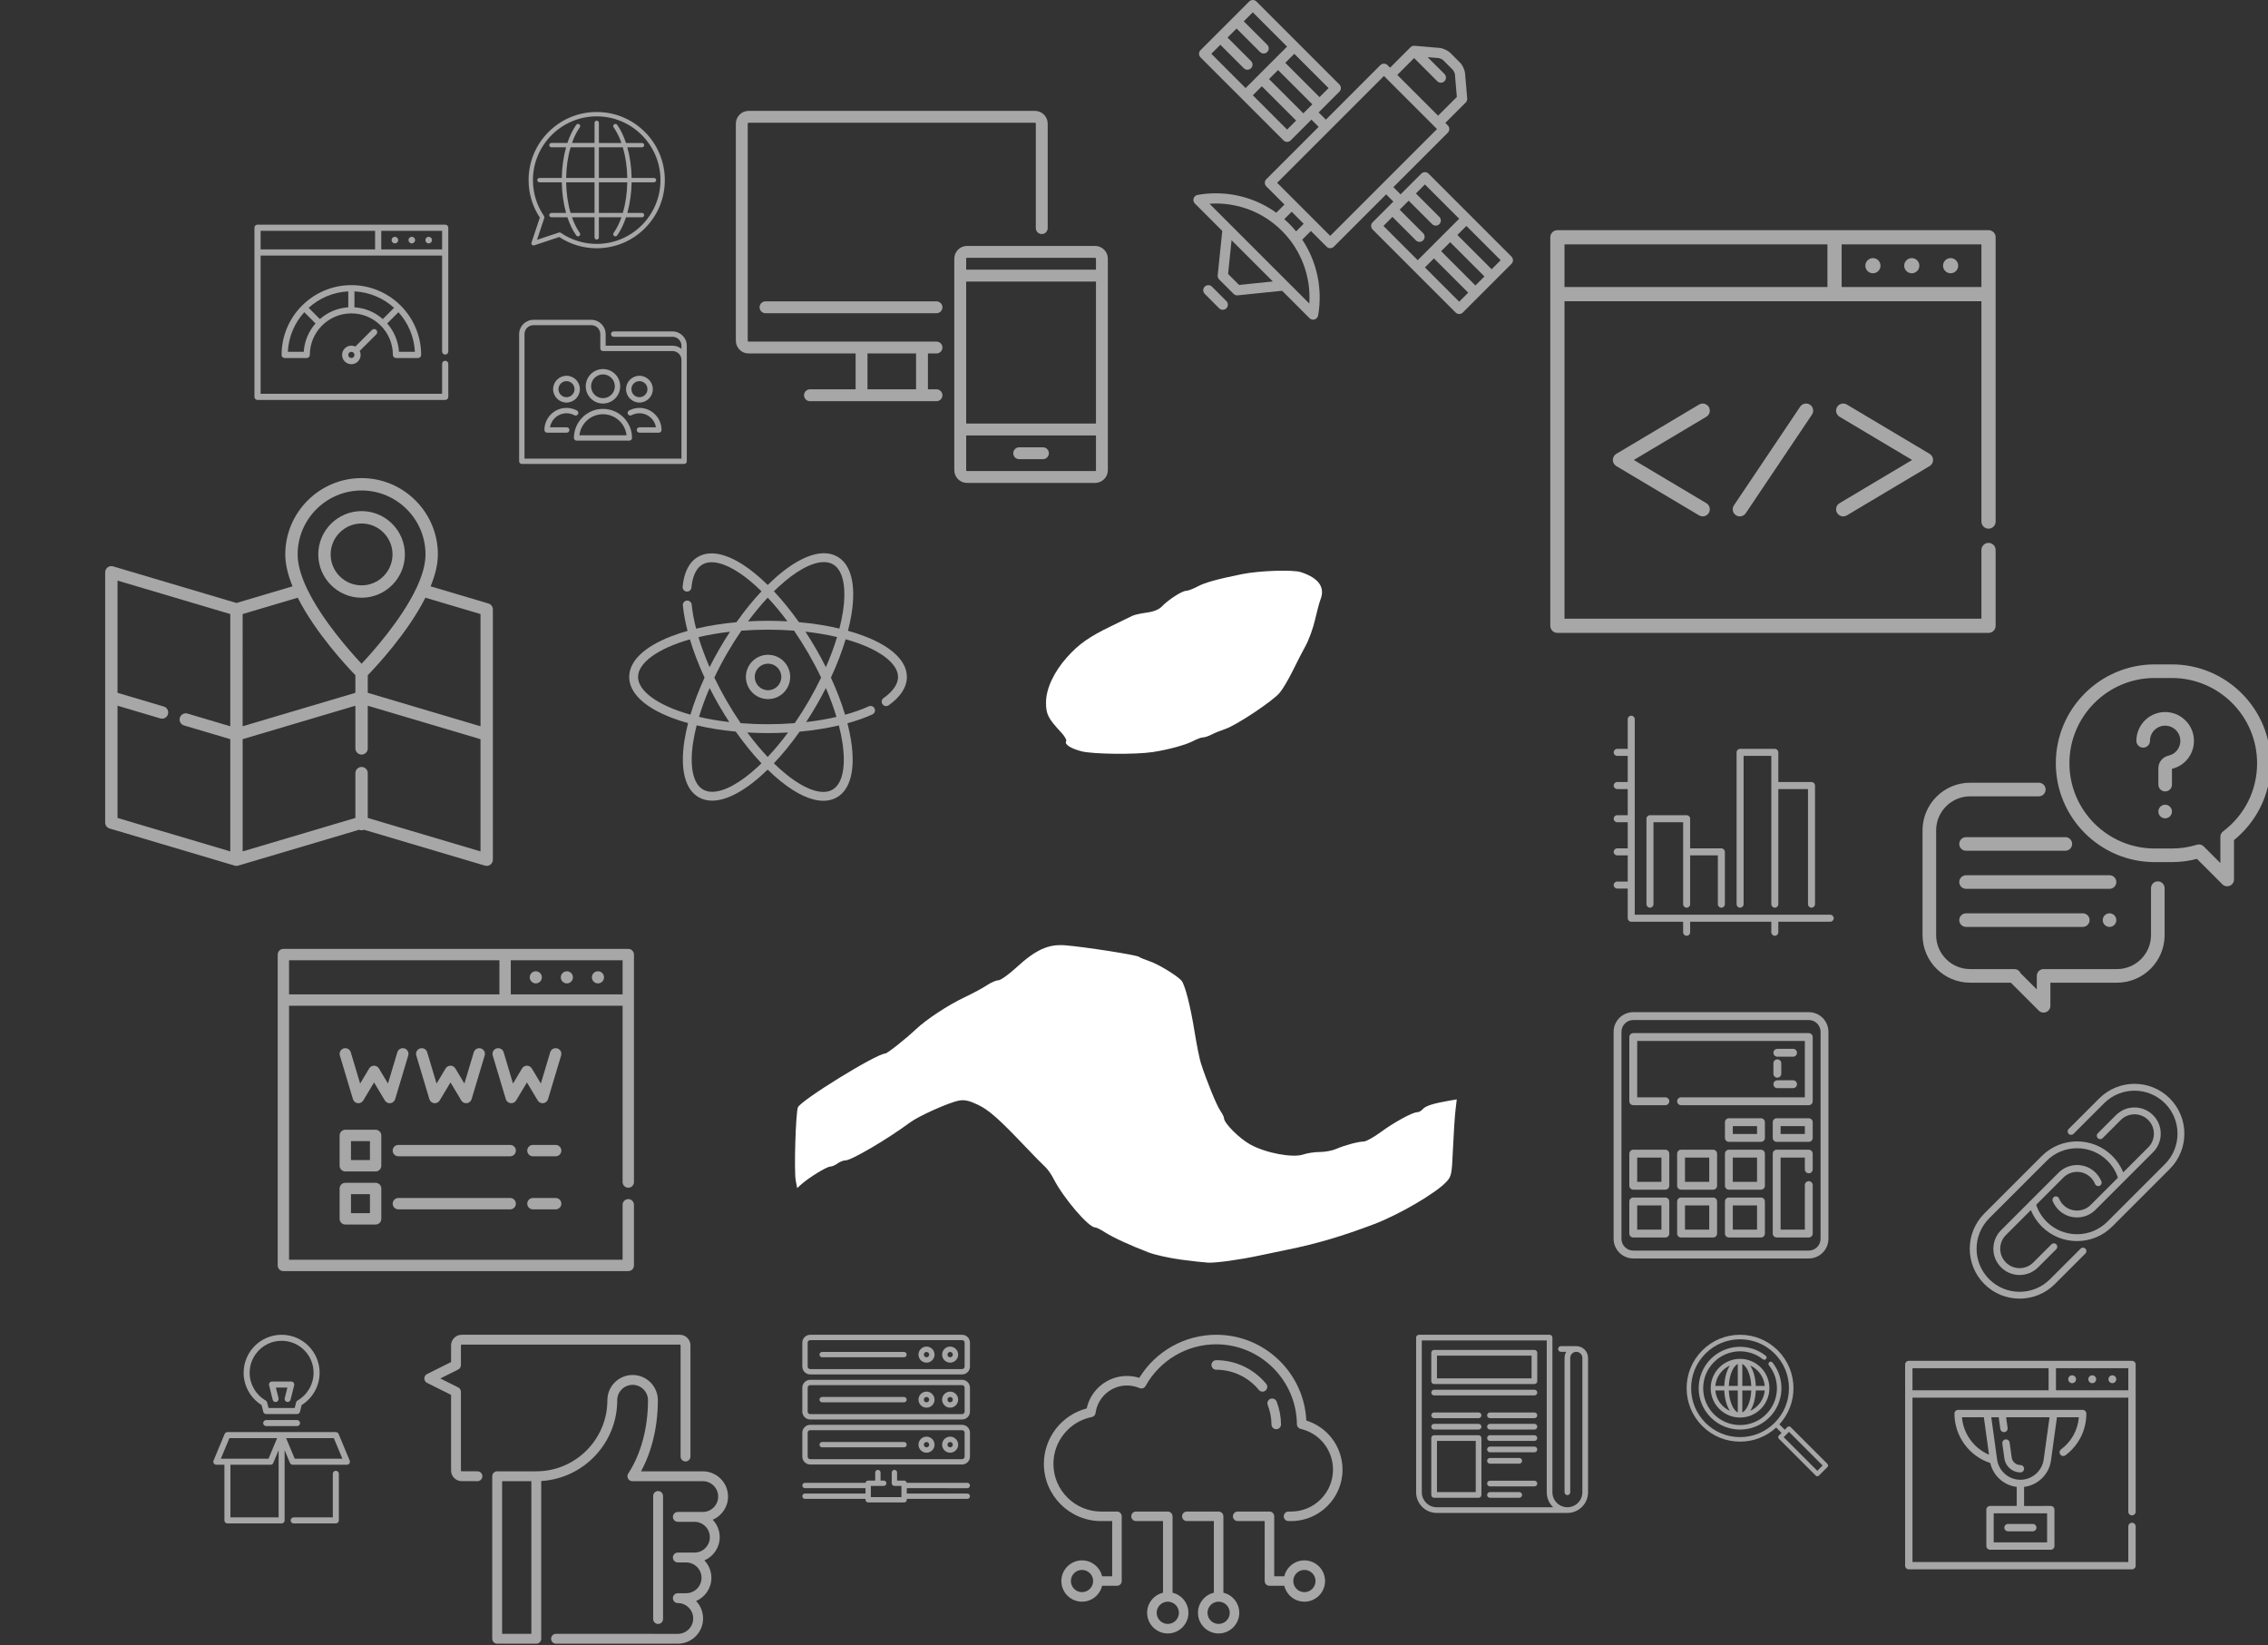<?xml version="1.0" encoding="UTF-8" standalone="no"?>
<svg
   xmlns:dc="http://purl.org/dc/elements/1.1/"
   xmlns:cc="http://creativecommons.org/ns#"
   xmlns:rdf="http://www.w3.org/1999/02/22-rdf-syntax-ns#"
   xmlns:svg="http://www.w3.org/2000/svg"
   xmlns="http://www.w3.org/2000/svg"
   width="203.452mm"
   height="147.576mm"
   viewBox="0 0 203.452 147.576"
   version="1.1"
   id="svg14343">
  <rect x="0" y="0" width="203.452" height="147.576" fill="#333333" stroke="none"/>
  <defs
     id="defs14337" />
  <g
     id="layer1"
     transform="translate(-69.55,-6.254)">
    <g
       id="g3466"
       transform="matrix(0.792,0,0,0.792,-2186.403,1303.735)"
       style="fill:#ffffff;fill-opacity:1;stroke:none">
      <path
         id="path3460"
         d="m 2982.197,-1495.584 c -1.304,-0.172 -2.958,-0.539 -3.675,-0.814 -2.142,-0.822 -4.098,-1.726 -4.976,-2.299 -0.454,-0.296 -0.946,-0.539 -1.093,-0.539 -0.746,0 -3.611,-3.363 -4.705,-5.521 -0.25,-0.494 -0.676,-1.095 -0.947,-1.338 -0.271,-0.242 -1.238,-1.226 -2.15,-2.186 -3.124,-3.289 -4.21,-4.248 -5.498,-4.858 -0.973,-0.46 -1.492,-0.572 -2.112,-0.456 -1.142,0.214 -4.55,1.739 -5.552,2.484 -2.51,1.866 -6.625,4.286 -7.289,4.286 -0.245,0 -0.653,0.157 -0.906,0.348 -0.253,0.192 -0.629,0.352 -0.835,0.356 -0.4,0.014 -2.37,1.212 -3.226,1.972 l -0.518,0.46 -0.163,-0.87 c -0.202,-1.075 0,-7.677 0.249,-8.271 0.344,-0.809 8.909,-6.088 9.877,-6.088 0.235,0 2.298,-1.63 3.521,-2.783 1.163,-1.096 3.598,-2.699 5.397,-3.553 1.005,-0.477 2.191,-1.114 2.635,-1.415 0.444,-0.301 1.016,-0.548 1.271,-0.548 0.255,0 1.174,-0.653 2.042,-1.451 2.199,-2.022 3.635,-2.672 5.549,-2.512 2.293,0.192 8.035,1.089 8.331,1.302 0.146,0.105 0.692,0.332 1.214,0.505 0.98,0.325 3.161,1.653 3.612,2.2 0.4,0.485 1.019,2.905 1.48,5.79 0.232,1.448 0.554,3.049 0.716,3.557 0.612,1.915 1.764,4.741 2.179,5.347 0.237,0.346 0.431,0.731 0.431,0.856 0,0.574 1.717,2.3 2.984,3.001 1.761,0.974 4.817,1.544 6.024,1.123 0.432,-0.15 1.26,-0.274 1.84,-0.274 0.58,0 1.391,-0.147 1.802,-0.326 0.982,-0.428 2.577,-0.86 3.179,-0.86 0.264,0 1.125,-0.475 1.913,-1.055 1.544,-1.137 3.613,-2.264 4.154,-2.264 0.184,0 0.467,-0.159 0.628,-0.354 0.294,-0.354 1.21,-0.649 2.93,-0.943 l 0.913,-0.156 -0.146,1.26 c -0.08,0.693 -0.207,2.647 -0.282,4.343 -0.129,2.922 -0.169,3.118 -0.767,3.754 -1.215,1.292 -5.373,3.715 -8.219,4.79 -3.593,1.357 -6.463,2.203 -9.722,2.865 -0.913,0.185 -2.407,0.497 -3.32,0.692 -2.129,0.455 -4.781,0.821 -5.691,0.786 -0.391,-0.016 -1.779,-0.169 -3.083,-0.341 z"
         style="opacity:1;fill:#ffffff;fill-opacity:1;stroke:none;stroke-width:4.316;stroke-linecap:round;stroke-linejoin:round;stroke-miterlimit:4;stroke-dasharray:none;stroke-opacity:1;paint-order:stroke fill markers" />
      <path
         id="path3462"
         d="m 2970.887,-1553.159 c -1.239,-0.334 -1.919,-0.788 -1.703,-1.138 0.079,-0.128 -0.172,-0.568 -0.556,-0.981 -1.496,-1.607 -1.726,-2.06 -1.726,-3.397 0,-1.552 0.889,-3.466 2.387,-5.139 1.319,-1.474 2.514,-2.316 4.964,-3.497 1.109,-0.534 2.193,-1.064 2.41,-1.176 0.217,-0.113 0.947,-0.278 1.622,-0.368 0.815,-0.107 1.4,-0.344 1.74,-0.7 0.727,-0.762 2.287,-1.768 2.742,-1.768 0.212,0 0.8,-0.223 1.308,-0.494 0.828,-0.444 2.132,-0.807 4.999,-1.393 1.96,-0.4 5.777,-0.531 6.697,-0.23 2.02,0.662 2.772,1.719 2.215,3.114 -0.12,0.3 -0.394,1.321 -0.61,2.269 -0.216,0.949 -0.7,2.282 -1.075,2.964 -0.376,0.682 -1.05,1.992 -1.499,2.911 -0.449,0.919 -1.099,2.008 -1.445,2.418 -0.786,0.935 -4.922,3.683 -6.143,4.082 -0.501,0.164 -1.195,0.446 -1.541,0.626 -0.346,0.181 -0.789,0.33 -0.985,0.331 -0.196,0 -0.676,0.174 -1.067,0.384 -0.852,0.456 -2.832,1.002 -4.624,1.275 -1.978,0.301 -6.853,0.245 -8.108,-0.093 z"
         style="opacity:1;fill:#ffffff;fill-opacity:1;stroke:none;stroke-width:4.316;stroke-linecap:round;stroke-linejoin:round;stroke-miterlimit:4;stroke-dasharray:none;stroke-opacity:1;paint-order:stroke fill markers" />
    </g>
    <g
       id="g3592"
       transform="matrix(0.061,0,0,0.061,242.012,65.845)"
       style="fill:#ffffff;fill-opacity:0.568">
      <g
         id="g3472"
         style="fill:#ffffff;fill-opacity:0.568">
        <g
           id="g3470"
           style="fill:#ffffff;fill-opacity:0.568">
          <path
             id="path3468"
             d="m 346,319 c -5.522,0 -10,4.477 -10,10 v 69 c 0,27.57 -22.43,50 -50,50 H 178.032 c -5.521,0 -9.996,4.473 -10,9.993 l -0.014,19.882 -23.868,-23.867 C 142.605,450.461 139.069,448 134.979,448 H 70 C 42.43,448 20,425.57 20,398 V 244 c 0,-27.57 22.43,-50 50,-50 h 101 c 5.522,0 10,-4.477 10,-10 0,-5.523 -4.478,-10 -10,-10 H 70 C 31.402,174 0,205.402 0,244 v 154 c 0,38.598 31.402,70 70,70 h 59.858 l 41.071,41.071 c 1.913,1.913 4.47,2.929 7.073,2.929 1.287,0 2.586,-0.249 3.821,-0.76 3.737,-1.546 6.174,-5.19 6.177,-9.233 L 188.024,468 H 286 c 38.598,0 70,-31.402 70,-70 v -69 c 0,-5.523 -4.478,-10 -10,-10 z"
             style="fill:#ffffff;fill-opacity:0.568" />
        </g>
      </g>
      <g
         id="g3478"
         style="fill:#ffffff;fill-opacity:0.568">
        <g
           id="g3476"
           style="fill:#ffffff;fill-opacity:0.568">
          <path
             id="path3474"
             d="M 366.655,0 H 341.346 C 261.202,0 196,65.202 196,145.346 c 0,80.144 65.202,145.345 145.345,145.345 h 25.309 c 12.509,0 24.89,-1.589 36.89,-4.729 l 37.387,37.366 c 1.913,1.911 4.469,2.927 7.071,2.927 1.289,0 2.589,-0.249 3.826,-0.762 3.736,-1.548 6.172,-5.194 6.172,-9.238 V 258.399 C 473.829,245.58 486.978,229.387 496.206,211.297 506.687,190.751 512,168.562 512,145.346 512,65.202 446.798,0 366.655,0 Z m 75.328,245.535 c -2.507,1.889 -3.983,4.847 -3.983,7.988 v 38.6 l -24.471,-24.458 c -1.904,-1.902 -4.458,-2.927 -7.07,-2.927 -0.98,0 -1.97,0.145 -2.936,0.442 -11.903,3.658 -24.307,5.512 -36.868,5.512 H 341.346 C 272.229,270.692 216,214.462 216,145.346 216,76.23 272.23,20 341.346,20 h 25.309 C 435.771,20 492,76.23 492,145.346 c 0,39.731 -18.23,76.249 -50.017,100.189 z"
             style="fill:#ffffff;fill-opacity:0.568" />
        </g>
      </g>
      <g
         id="g3484-1"
         style="fill:#ffffff;fill-opacity:0.568">
        <g
           id="g3482"
           style="fill:#ffffff;fill-opacity:0.568">
          <path
             id="path3480"
             d="M 399.033,109.421 C 397.59,88.486 380.714,71.61 359.778,70.167 c -11.868,-0.815 -23.194,3.188 -31.863,11.281 -8.55,7.981 -13.453,19.263 -13.453,30.954 0,5.523 4.478,10 10,10 5.522,0 10,-4.477 10,-10 0,-6.259 2.522,-12.06 7.1,-16.333 4.574,-4.269 10.552,-6.382 16.842,-5.948 11.028,0.76 19.917,9.649 20.677,20.676 0.768,11.137 -6.539,20.979 -17.373,23.403 -8.778,1.964 -14.908,9.592 -14.908,18.549 v 24.025 c 0,5.523 4.478,10 10,10 5.523,0 10,-4.477 9.999,-10 v -23.226 c 20.15,-4.868 33.669,-23.306 32.234,-44.127 z"
             style="fill:#ffffff;fill-opacity:0.568" />
        </g>
      </g>
      <g
         id="g3490-4"
         style="fill:#ffffff;fill-opacity:0.568">
        <g
           id="g3488"
           style="fill:#ffffff;fill-opacity:0.568">
          <path
             id="path3486"
             d="m 363.87,209.26 c -1.86,-1.86 -4.44,-2.93 -7.07,-2.93 -2.63,0 -5.21,1.07 -7.07,2.93 -1.86,1.86 -2.93,4.44 -2.93,7.07 0,2.64 1.071,5.22 2.93,7.08 1.86,1.86 4.44,2.92 7.07,2.92 2.63,0 5.21,-1.06 7.07,-2.92 1.86,-1.87 2.93,-4.44 2.93,-7.08 0,-2.63 -1.071,-5.21 -2.93,-7.07 z"
             style="fill:#ffffff;fill-opacity:0.568" />
        </g>
      </g>
      <g
         id="g3496-3"
         style="fill:#ffffff;fill-opacity:0.568">
        <g
           id="g3494-0"
           style="fill:#ffffff;fill-opacity:0.568">
          <path
             id="path3492"
             d="M 275,310 H 64 c -5.522,0 -10,4.477 -10,10 0,5.523 4.478,10 10,10 h 211 c 5.523,0 10,-4.477 10,-10 0,-5.523 -4.478,-10 -10,-10 z"
             style="fill:#ffffff;fill-opacity:0.568" />
        </g>
      </g>
      <g
         id="g3502-7"
         style="fill:#ffffff;fill-opacity:0.568">
        <g
           id="g3500-9"
           style="fill:#ffffff;fill-opacity:0.568">
          <path
             id="path3498"
             d="M 282.069,368.93 C 280.21,367.07 277.63,366 275,366 c -2.63,0 -5.21,1.07 -7.07,2.93 -1.861,1.86 -2.93,4.44 -2.93,7.07 0,2.63 1.07,5.21 2.93,7.07 1.86,1.86 4.44,2.93 7.07,2.93 2.63,0 5.21,-1.07 7.069,-2.93 1.861,-1.86 2.931,-4.43 2.931,-7.07 0,-2.63 -1.071,-5.21 -2.931,-7.07 z"
             style="fill:#ffffff;fill-opacity:0.568" />
        </g>
      </g>
      <g
         id="g3508"
         style="fill:#ffffff;fill-opacity:0.568">
        <g
           id="g3506"
           style="fill:#ffffff;fill-opacity:0.568">
          <path
             id="path3504"
             d="M 235.667,366 H 64 c -5.522,0 -10,4.477 -10,10 0,5.523 4.478,10 10,10 h 171.667 c 5.523,0 10,-4.477 10,-10 0,-5.523 -4.478,-10 -10,-10 z"
             style="fill:#ffffff;fill-opacity:0.568" />
        </g>
      </g>
      <g
         id="g3514"
         style="fill:#ffffff;fill-opacity:0.568">
        <g
           id="g3512"
           style="fill:#ffffff;fill-opacity:0.568">
          <path
             id="path3510"
             d="M 210,254 H 64 c -5.522,0 -10,4.477 -10,10 0,5.523 4.478,10 10,10 h 146 c 5.523,0 10,-4.477 10,-10 0,-5.523 -4.478,-10 -10,-10 z"
             style="fill:#ffffff;fill-opacity:0.568" />
        </g>
      </g>
      <g
         id="g3516"
         style="fill:#ffffff;fill-opacity:0.568" />
      <g
         id="g3518"
         style="fill:#ffffff;fill-opacity:0.568" />
      <g
         id="g3520"
         style="fill:#ffffff;fill-opacity:0.568" />
      <g
         id="g3522"
         style="fill:#ffffff;fill-opacity:0.568" />
      <g
         id="g3524"
         style="fill:#ffffff;fill-opacity:0.568" />
      <g
         id="g3526"
         style="fill:#ffffff;fill-opacity:0.568" />
      <g
         id="g3528"
         style="fill:#ffffff;fill-opacity:0.568" />
      <g
         id="g3530"
         style="fill:#ffffff;fill-opacity:0.568" />
      <g
         id="g3532"
         style="fill:#ffffff;fill-opacity:0.568" />
      <g
         id="g3534"
         style="fill:#ffffff;fill-opacity:0.568" />
      <g
         id="g3536"
         style="fill:#ffffff;fill-opacity:0.568" />
      <g
         id="g3538"
         style="fill:#ffffff;fill-opacity:0.568" />
      <g
         id="g3540"
         style="fill:#ffffff;fill-opacity:0.568" />
      <g
         id="g3542"
         style="fill:#ffffff;fill-opacity:0.568" />
      <g
         id="g3544"
         style="fill:#ffffff;fill-opacity:0.568" />
    </g>
    <g
       id="g3812"
       transform="matrix(0.057,0,0,0.057,163.192,125.972)"
       style="fill:#ffffff;fill-opacity:0.568;stroke:none;stroke-opacity:1">
      <path
         id="path3800"
         d="M 202.5,405.883 V 285.675 c 0,-4.143 -3.357,-7.5 -7.5,-7.5 h -50 c -4.143,0 -7.5,3.357 -7.5,7.5 0,4.143 3.357,7.5 7.5,7.5 h 42.5 v 112.708 c -14.315,3.396 -25,16.278 -25,31.617 0,17.921 14.579,32.5 32.5,32.5 17.921,0 32.5,-14.579 32.5,-32.5 0,-15.339 -10.685,-28.221 -25,-31.617 z M 195,455 c -9.649,0 -17.5,-7.851 -17.5,-17.5 0,-9.649 7.851,-17.5 17.5,-17.5 9.649,0 17.5,7.851 17.5,17.5 0,9.649 -7.851,17.5 -17.5,17.5 z"
         style="fill:#ffffff;fill-opacity:0.568;stroke:none;stroke-opacity:1" />
      <path
         id="path3802"
         d="M 282.5,405.883 V 285.675 c 0,-4.143 -3.357,-7.5 -7.5,-7.5 h -49.999 c -4.143,0 -7.5,3.357 -7.5,7.5 0,4.143 3.357,7.5 7.5,7.5 H 267.5 v 112.708 c -14.315,3.396 -25,16.278 -25,31.617 0,17.921 14.579,32.5 32.5,32.5 17.921,0 32.5,-14.579 32.5,-32.5 0,-15.339 -10.685,-28.221 -25,-31.617 z M 275,455 c -9.649,0 -17.5,-7.851 -17.5,-17.5 0,-9.649 7.851,-17.5 17.5,-17.5 9.649,0 17.5,7.851 17.5,17.5 0,9.649 -7.851,17.5 -17.5,17.5 z"
         style="fill:#ffffff;fill-opacity:0.568;stroke:none;stroke-opacity:1" />
      <path
         id="path3804"
         d="m 410,355 c -15.339,0 -28.221,10.685 -31.617,25 H 362.5 v -94.325 c 0,-4.143 -3.357,-7.5 -7.5,-7.5 h -50 c -4.143,0 -7.5,3.357 -7.5,7.5 0,4.143 3.357,7.5 7.5,7.5 h 42.5 V 387.5 c 0,4.143 3.357,7.5 7.5,7.5 h 23.383 c 3.396,14.315 16.278,25 31.617,25 17.921,0 32.5,-14.579 32.5,-32.5 0,-17.921 -14.579,-32.5 -32.5,-32.5 z m 0,50 c -9.649,0 -17.5,-7.851 -17.5,-17.5 0,-9.649 7.851,-17.5 17.5,-17.5 9.649,0 17.5,7.851 17.5,17.5 0,9.649 -7.851,17.5 -17.5,17.5 z"
         style="fill:#ffffff;fill-opacity:0.568;stroke:none;stroke-opacity:1" />
      <path
         id="path3806"
         d="M 452.141,161.557 C 442.033,149.007 428.304,139.709 413.028,134.965 411.308,99.462 396.578,66.337 371.188,41.159 344.422,14.617 308.922,0 271.226,0 221.725,0 175.92,25.812 150.16,67.787 143.896,65.812 137.385,64.815 130.726,64.815 100.089,64.815 73.743,86.441 67.39,115.92 28.044,126.127 0,161.988 0,203.101 c 0,49.667 40.406,90.074 90.073,90.074 H 107.5 V 380 H 91.617 C 88.221,365.685 75.339,355 60,355 c -17.921,0 -32.5,14.579 -32.5,32.5 0,17.921 14.579,32.5 32.5,32.5 15.339,0 28.221,-10.685 31.617,-25 H 115 c 4.143,0 7.5,-3.357 7.5,-7.5 V 285.675 c 0,-4.143 -3.357,-7.5 -7.5,-7.5 H 90.073 C 48.678,278.175 15,244.497 15,203.101 c 0,-35.723 25.395,-66.688 60.383,-73.627 3.155,-0.625 5.561,-3.193 5.978,-6.383 3.229,-24.671 24.451,-43.275 49.365,-43.275 6.854,0 13.501,1.373 19.756,4.08 3.546,1.535 7.675,0.125 9.543,-3.254 C 182.409,40.152 225.019,15 271.226,15 c 69.384,0 126.34,56.438 126.966,125.812 0.031,3.466 2.433,6.458 5.809,7.239 30.028,6.949 51,33.351 51,64.203 0,36.349 -29.571,65.921 -65.92,65.921 H 385 c -4.143,0 -7.5,3.357 -7.5,7.5 0,4.143 3.357,7.5 7.5,7.5 h 4.08 c 44.619,0 80.92,-36.301 80.92,-80.921 0,-18.395 -6.343,-36.4 -17.859,-50.697 z M 60,405 c -9.649,0 -17.5,-7.851 -17.5,-17.5 0,-9.649 7.851,-17.5 17.5,-17.5 9.649,0 17.5,7.851 17.5,17.5 0,9.649 -7.851,17.5 -17.5,17.5 z"
         style="fill:#ffffff;fill-opacity:0.568;stroke:none;stroke-opacity:1" />
      <path
         id="path3808"
         d="m 365.692,148.605 h 0.069 c 4.142,-0.038 7.469,-3.426 7.432,-7.568 -0.112,-12.354 -2.444,-24.443 -6.931,-35.931 -1.508,-3.858 -5.856,-5.765 -9.715,-4.258 -3.859,1.507 -5.765,5.856 -4.258,9.715 3.822,9.784 5.808,20.083 5.903,30.61 0.039,4.12 3.389,7.432 7.5,7.432 z"
         style="fill:#ffffff;fill-opacity:0.568;stroke:none;stroke-opacity:1" />
      <path
         id="path3810"
         d="m 338.278,86.756 c 1.483,1.796 3.626,2.724 5.786,2.724 1.683,0 3.375,-0.563 4.772,-1.718 3.193,-2.638 3.644,-7.365 1.006,-10.559 C 330.312,53.56 301.657,40 271.227,40 c -4.143,0 -7.5,3.357 -7.5,7.5 0,4.143 3.357,7.5 7.5,7.5 25.94,0 50.379,11.574 67.051,31.756 z"
         style="fill:#ffffff;fill-opacity:0.568;stroke:none;stroke-opacity:1" />
    </g>
    <g
       id="g3843"
       transform="matrix(0.085,0,0,0.085,208.619,24.984)"
       style="fill:#ffffff;fill-opacity:0.568;stroke:none;stroke-opacity:1">
      <path
         id="path3829"
         d="m 167.313,209.123 c -2.12,-3.559 -6.723,-4.726 -10.281,-2.605 L 69.663,258.557 C 67.392,259.909 66,262.357 66,265 c 0,2.643 1.392,5.091 3.662,6.443 l 87.369,52.039 c 1.203,0.717 2.525,1.058 3.831,1.058 2.556,0 5.048,-1.308 6.45,-3.663 2.12,-3.559 0.953,-8.162 -2.605,-10.281 L 88.156,265 164.707,219.404 c 3.559,-2.119 4.726,-6.722 2.606,-10.281 z"
         style="fill:#ffffff;fill-opacity:0.568;stroke:none;stroke-opacity:1" />
      <path
         id="path3831"
         d="m 302.688,320.877 c 1.403,2.356 3.894,3.663 6.45,3.663 1.306,0 2.628,-0.341 3.831,-1.058 l 87.369,-52.039 c 2.271,-1.353 3.662,-3.8 3.662,-6.443 0,-2.643 -1.392,-5.091 -3.662,-6.443 l -87.369,-52.039 c -3.558,-2.12 -8.163,-0.954 -10.281,2.605 -2.12,3.559 -0.953,8.162 2.605,10.281 L 381.844,265 305.293,310.596 c -3.559,2.119 -4.726,6.722 -2.605,10.281 z"
         style="fill:#ffffff;fill-opacity:0.568;stroke:none;stroke-opacity:1" />
      <path
         id="path3833"
         d="m 263.72,208.78 -69.893,104.078 c -2.309,3.438 -1.394,8.098 2.045,10.408 1.284,0.862 2.737,1.274 4.175,1.274 2.415,0 4.786,-1.165 6.233,-3.32 l 69.893,-104.078 c 2.309,-3.438 1.394,-8.098 -2.045,-10.408 -3.441,-2.309 -8.1,-1.392 -10.408,2.046 z"
         style="fill:#ffffff;fill-opacity:0.568;stroke:none;stroke-opacity:1" />
      <path
         id="path3835"
         d="M 462.5,22.5 H 7.5 C 3.357,22.5 0,25.858 0,30 v 410 c 0,4.142 3.357,7.5 7.5,7.5 h 455 c 4.143,0 7.5,-3.358 7.5,-7.5 v -80 c 0,-4.142 -3.357,-7.5 -7.5,-7.5 -4.143,0 -7.5,3.358 -7.5,7.5 v 72.5 H 15 V 97.5 H 455 V 330 c 0,4.142 3.357,7.5 7.5,7.5 4.143,0 7.5,-3.358 7.5,-7.5 V 30 c 0,-4.142 -3.357,-7.5 -7.5,-7.5 z M 15,37.5 h 277.5 v 45 H 15 Z m 292.5,45 v -45 H 455 v 45 z"
         style="fill:#ffffff;fill-opacity:0.568;stroke:none;stroke-opacity:1" />
      <path
         id="path3837"
         d="m 381.5,52 c -4.411,0 -8,3.589 -8,8 0,4.411 3.589,8 8,8 4.411,0 8,-3.589 8,-8 0,-4.411 -3.589,-8 -8,-8 z"
         style="fill:#ffffff;fill-opacity:0.568;stroke:none;stroke-opacity:1" />
      <path
         id="path3839"
         d="m 340.5,52 c -4.411,0 -8,3.589 -8,8 0,4.411 3.589,8 8,8 4.411,0 8,-3.589 8,-8 0,-4.411 -3.589,-8 -8,-8 z"
         style="fill:#ffffff;fill-opacity:0.568;stroke:none;stroke-opacity:1" />
      <path
         id="path3841"
         d="m 422.5,52 c -4.411,0 -8,3.589 -8,8 0,4.411 3.589,8 8,8 4.411,0 8,-3.589 8,-8 0,-4.411 -3.589,-8 -8,-8 z"
         style="fill:#ffffff;fill-opacity:0.568;stroke:none;stroke-opacity:1" />
    </g>
    <g
       id="g3936"
       transform="matrix(0.071,0,0,0.071,135.56,16.199)"
       style="fill:#ffffff;fill-opacity:0.568;stroke:none;stroke-opacity:1">
      <path
         id="path3928"
         d="m 253.5,306.444 c 4.143,0 7.5,-3.358 7.5,-7.5 0,-4.142 -3.357,-7.5 -7.5,-7.5 H 16.113 C 15.52,291.444 15,290.923 15,290.33 V 16.114 C 15,15.521 15.521,15 16.113,15 h 361.773 c 0.593,0 1.113,0.521 1.113,1.114 v 132.001 c 0,4.142 3.357,7.5 7.5,7.5 4.143,0 7.5,-3.358 7.5,-7.5 V 16.114 C 394,7.229 386.771,0 377.887,0 H 16.113 C 7.229,0 0,7.229 0,16.114 V 290.33 c 0,8.885 7.229,16.114 16.113,16.114 h 135.193 v 45.295 h -57.67 c -4.143,0 -7.5,3.358 -7.5,7.5 0,4.142 3.357,7.5 7.5,7.5 H 253.5 c 4.143,0 7.5,-3.358 7.5,-7.5 0,-4.142 -3.357,-7.5 -7.5,-7.5 h -10.807 v -45.295 z m -25.807,45.295 h -61.387 v -45.295 h 61.387 z"
         style="fill:#ffffff;fill-opacity:0.568;stroke:none;stroke-opacity:1" />
      <path
         id="path3930"
         d="m 253.5,240.614 h -216 c -4.143,0 -7.5,3.358 -7.5,7.5 0,4.142 3.357,7.5 7.5,7.5 h 216 c 4.143,0 7.5,-3.358 7.5,-7.5 0,-4.142 -3.357,-7.5 -7.5,-7.5 z"
         style="fill:#ffffff;fill-opacity:0.568;stroke:none;stroke-opacity:1" />
      <path
         id="path3932"
         d="M 453.887,170.614 H 292.113 c -8.885,0 -16.113,7.229 -16.113,16.114 v 267.159 c 0,8.885 7.229,16.114 16.113,16.114 h 161.773 c 8.885,0 16.113,-7.229 16.113,-16.114 V 186.728 C 470,177.842 462.771,170.614 453.887,170.614 Z M 291,215.614 H 455 V 395 H 291 Z m 1.113,-30 h 161.773 c 0.593,0 1.113,0.521 1.113,1.114 v 13.886 H 291 v -13.886 c 0,-0.594 0.521,-1.114 1.113,-1.114 z M 453.887,455 H 292.113 C 291.52,455 291,454.479 291,453.886 V 410 h 164 v 43.886 c 0,0.593 -0.521,1.114 -1.113,1.114 z"
         style="fill:#ffffff;fill-opacity:0.568;stroke:none;stroke-opacity:1" />
      <path
         id="path3934"
         d="m 388,425 h -30 c -4.143,0 -7.5,3.358 -7.5,7.5 0,4.142 3.357,7.5 7.5,7.5 h 30 c 4.143,0 7.5,-3.358 7.5,-7.5 0,-4.142 -3.357,-7.5 -7.5,-7.5 z"
         style="fill:#ffffff;fill-opacity:0.568;stroke:none;stroke-opacity:1" />
    </g>
    <g
       id="g3977"
       transform="matrix(0.068,0,0,0.068,94.46,89.833)"
       style="fill:#ffffff;fill-opacity:0.568;stroke:none;stroke-opacity:1">
      <path
         id="path3951"
         d="M 462.5,22.5 H 7.5 C 3.358,22.5 0,25.857 0,30 v 410 c 0,4.143 3.358,7.5 7.5,7.5 h 455 c 4.142,0 7.5,-3.357 7.5,-7.5 v -80 c 0,-4.143 -3.358,-7.5 -7.5,-7.5 -4.142,0 -7.5,3.357 -7.5,7.5 v 72.5 H 15 V 97.5 H 455 V 330 c 0,4.143 3.358,7.5 7.5,7.5 4.142,0 7.5,-3.357 7.5,-7.5 V 30 c 0,-4.143 -3.358,-7.5 -7.5,-7.5 z M 15,37.5 h 277.5 v 45 H 15 Z m 292.5,45 v -45 H 455 v 45 z"
         style="fill:#ffffff;fill-opacity:0.568;stroke:none;stroke-opacity:1" />
      <path
         id="path3953"
         d="m 381.5,52 c -4.411,0 -8,3.589 -8,8 0,4.411 3.589,8 8,8 4.411,0 8,-3.589 8,-8 0,-4.411 -3.589,-8 -8,-8 z"
         style="fill:#ffffff;fill-opacity:0.568;stroke:none;stroke-opacity:1" />
      <path
         id="path3955"
         d="m 340.5,52 c -4.411,0 -8,3.589 -8,8 0,4.411 3.589,8 8,8 4.411,0 8,-3.589 8,-8 0,-4.411 -3.589,-8 -8,-8 z"
         style="fill:#ffffff;fill-opacity:0.568;stroke:none;stroke-opacity:1" />
      <path
         id="path3957"
         d="m 422.5,52 c -4.411,0 -8,3.589 -8,8 0,4.411 3.589,8 8,8 4.411,0 8,-3.589 8,-8 0,-4.411 -3.589,-8 -8,-8 z"
         style="fill:#ffffff;fill-opacity:0.568;stroke:none;stroke-opacity:1" />
      <path
         id="path3959"
         d="m 148.714,225.989 c 2.949,-0.369 5.402,-2.443 6.254,-5.29 l 17.253,-57.594 c 1.188,-3.968 -1.064,-8.148 -5.032,-9.337 -3.966,-1.188 -8.148,1.064 -9.337,5.032 l -12.374,41.306 -11.928,-19.908 c -1.355,-2.262 -3.797,-3.646 -6.434,-3.646 -2.637,0 -5.079,1.384 -6.434,3.646 l -11.928,19.908 -12.372,-41.298 c -1.188,-3.968 -5.369,-6.221 -9.337,-5.032 -3.968,1.188 -6.221,5.369 -5.032,9.337 l 17.251,57.586 c 0.853,2.847 3.306,4.921 6.254,5.29 0.312,0.039 0.623,0.058 0.932,0.058 2.612,0 5.066,-1.366 6.432,-3.646 l 14.233,-23.756 14.233,23.756 c 1.53,2.549 4.42,3.959 7.366,3.588 z"
         style="fill:#ffffff;fill-opacity:0.568;stroke:none;stroke-opacity:1" />
      <path
         id="path3961"
         d="m 206.358,225.982 c 0.312,0.039 0.623,0.058 0.932,0.058 2.612,0 5.066,-1.366 6.432,-3.646 l 14.233,-23.756 14.233,23.756 c 1.527,2.549 4.416,3.957 7.364,3.588 2.949,-0.369 5.402,-2.443 6.254,-5.29 l 17.253,-57.594 c 1.188,-3.968 -1.064,-8.148 -5.032,-9.337 -3.968,-1.189 -8.148,1.063 -9.337,5.032 L 246.316,200.1 234.388,180.192 c -1.355,-2.262 -3.797,-3.646 -6.434,-3.646 -2.637,0 -5.079,1.384 -6.434,3.646 L 209.594,200.1 197.222,158.801 c -1.188,-3.968 -5.367,-6.222 -9.337,-5.032 -3.968,1.188 -6.221,5.369 -5.032,9.337 l 17.251,57.587 c 0.853,2.846 3.306,4.92 6.254,5.289 z"
         style="fill:#ffffff;fill-opacity:0.568;stroke:none;stroke-opacity:1" />
      <path
         id="path3963"
         d="m 368.865,153.755 c -3.967,-1.188 -8.148,1.064 -9.337,5.032 l -12.374,41.305 -11.928,-19.908 c -1.355,-2.262 -3.797,-3.646 -6.434,-3.646 -2.637,0 -5.079,1.384 -6.434,3.646 l -11.928,19.908 -12.372,-41.298 c -1.189,-3.967 -5.367,-6.22 -9.337,-5.032 -3.968,1.188 -6.221,5.369 -5.032,9.337 l 17.251,57.586 c 0.853,2.847 3.306,4.921 6.254,5.29 2.949,0.369 5.836,-1.038 7.364,-3.588 l 14.233,-23.756 14.233,23.756 c 1.366,2.279 3.819,3.646 6.432,3.646 0.309,0 0.621,-0.019 0.932,-0.058 2.949,-0.369 5.402,-2.443 6.254,-5.29 l 17.253,-57.593 c 1.19,-3.968 -1.062,-8.149 -5.03,-9.337 z"
         style="fill:#ffffff;fill-opacity:0.568;stroke:none;stroke-opacity:1" />
      <path
         id="path3965"
         d="m 136.7,268.547 c 0,-4.143 -3.358,-7.5 -7.5,-7.5 h -40 c -4.142,0 -7.5,3.357 -7.5,7.5 v 40 c 0,4.143 3.358,7.5 7.5,7.5 h 40 c 4.142,0 7.5,-3.357 7.5,-7.5 z m -15,32.5 h -25 v -25 h 25 z"
         style="fill:#ffffff;fill-opacity:0.568;stroke:none;stroke-opacity:1" />
      <path
         id="path3967"
         d="m 129.2,331.047 h -40 c -4.142,0 -7.5,3.357 -7.5,7.5 v 40 c 0,4.143 3.358,7.5 7.5,7.5 h 40 c 4.142,0 7.5,-3.357 7.5,-7.5 v -40 c 0,-4.143 -3.358,-7.5 -7.5,-7.5 z m -7.5,40 h -25 v -25 h 25 z"
         style="fill:#ffffff;fill-opacity:0.568;stroke:none;stroke-opacity:1" />
      <path
         id="path3969"
         d="m 366.712,281.047 h -30 c -4.142,0 -7.5,3.357 -7.5,7.5 0,4.143 3.358,7.5 7.5,7.5 h 30 c 4.142,0 7.5,-3.357 7.5,-7.5 0,-4.143 -3.358,-7.5 -7.5,-7.5 z"
         style="fill:#ffffff;fill-opacity:0.568;stroke:none;stroke-opacity:1" />
      <path
         id="path3971"
         d="M 306.712,281.047 H 159.2 c -4.142,0 -7.5,3.357 -7.5,7.5 0,4.143 3.358,7.5 7.5,7.5 h 147.513 c 4.142,0 7.5,-3.357 7.5,-7.5 0,-4.143 -3.359,-7.5 -7.501,-7.5 z"
         style="fill:#ffffff;fill-opacity:0.568;stroke:none;stroke-opacity:1" />
      <path
         id="path3973"
         d="m 366.712,351.047 h -30 c -4.142,0 -7.5,3.357 -7.5,7.5 0,4.143 3.358,7.5 7.5,7.5 h 30 c 4.142,0 7.5,-3.357 7.5,-7.5 0,-4.143 -3.358,-7.5 -7.5,-7.5 z"
         style="fill:#ffffff;fill-opacity:0.568;stroke:none;stroke-opacity:1" />
      <path
         id="path3975"
         d="M 306.712,351.047 H 159.2 c -4.142,0 -7.5,3.357 -7.5,7.5 0,4.143 3.358,7.5 7.5,7.5 h 147.513 c 4.142,0 7.5,-3.357 7.5,-7.5 0,-4.143 -3.359,-7.5 -7.501,-7.5 z"
         style="fill:#ffffff;fill-opacity:0.568;stroke:none;stroke-opacity:1" />
    </g>
    <g
       id="g4083"
       transform="matrix(0.036,0,0,0.036,86.353,125.972)"
       style="fill:#ffffff;fill-opacity:0.568;stroke:none;stroke-opacity:1">
      <path
         id="path4073"
         d="m 370.067,338.815 c -4.143,0 -7.5,3.357 -7.5,7.5 V 455 H 265 c -4.143,0 -7.5,3.357 -7.5,7.5 0,4.143 3.357,7.5 7.5,7.5 h 105.067 c 4.143,0 7.5,-3.357 7.5,-7.5 V 346.315 c 0,-4.142 -3.357,-7.5 -7.5,-7.5 z"
         style="fill:#ffffff;fill-opacity:0.568;stroke:none;stroke-opacity:1" />
      <path
         id="path4075"
         d="M 404.622,313.431 376.99,247.116 c -1.164,-2.795 -3.896,-4.615 -6.923,-4.615 H 99.933 c -3.027,0 -5.759,1.82 -6.923,4.615 l -27.632,66.315 c -0.965,2.314 -0.709,4.959 0.683,7.045 1.391,2.087 3.732,3.34 6.24,3.34 H 92.433 V 462.5 c 0,4.143 3.357,7.5 7.5,7.5 H 235 c 4.143,0 7.5,-3.357 7.5,-7.5 v -175 l 13.209,31.701 c 1.164,2.795 3.896,4.615 6.923,4.615 h 135.067 c 2.508,0 4.85,-1.253 6.24,-3.34 1.392,-2.086 1.648,-4.731 0.683,-7.045 z M 104.933,257.5 H 223.75 l -21.382,51.315 H 83.551 Z m 2.5,197.5 V 323.815 h 99.936 c 3.027,0 5.759,-1.82 6.923,-4.615 L 227.5,287.5 V 455 Z M 267.632,308.815 246.25,257.5 h 118.817 l 21.382,51.315 z"
         style="fill:#ffffff;fill-opacity:0.568;stroke:none;stroke-opacity:1" />
      <path
         id="path4077"
         d="m 185.086,175.125 4.147,16.685 c 0.831,3.343 3.833,5.69 7.278,5.69 h 76.977 c 3.445,0 6.447,-2.348 7.278,-5.69 l 4.147,-16.685 C 312.601,157.909 329.669,127.378 329.669,94.67 329.67,42.469 287.201,0 235,0 c -52.201,0 -94.67,42.469 -94.67,94.67 0,32.708 17.068,63.239 44.756,80.455 z M 235,15 c 43.93,0 79.67,35.74 79.67,79.67 0,28.44 -15.335,54.926 -40.021,69.119 -1.77,1.018 -3.048,2.712 -3.54,4.692 l -3.485,14.019 h -65.248 l -3.485,-14.019 c -0.492,-1.98 -1.771,-3.675 -3.54,-4.692 C 170.665,149.596 155.33,123.11 155.33,94.67 155.33,50.74 191.07,15 235,15 Z"
         style="fill:#ffffff;fill-opacity:0.568;stroke:none;stroke-opacity:1" />
      <path
         id="path4079"
         d="m 273.488,212.5 h -76.977 c -4.143,0 -7.5,3.357 -7.5,7.5 0,4.143 3.357,7.5 7.5,7.5 h 76.977 c 4.143,0 7.5,-3.357 7.5,-7.5 0,-4.143 -3.357,-7.5 -7.5,-7.5 z"
         style="fill:#ffffff;fill-opacity:0.568;stroke:none;stroke-opacity:1" />
      <path
         id="path4081"
         d="m 212.722,161.81 c 0.848,3.412 3.908,5.692 7.272,5.692 0.599,0 1.208,-0.072 1.815,-0.224 4.02,-0.999 6.468,-5.067 5.469,-9.088 l -6.634,-26.69 h 28.711 l -6.634,26.69 c -0.999,4.021 1.449,8.089 5.469,9.088 0.607,0.151 1.217,0.224 1.815,0.224 3.364,0 6.425,-2.28 7.272,-5.692 l 8.948,-36 c 0.01,-0.039 0.014,-0.079 0.023,-0.118 0.033,-0.144 0.061,-0.29 0.086,-0.437 0.019,-0.114 0.038,-0.227 0.052,-0.34 0.014,-0.119 0.024,-0.239 0.033,-0.359 0.011,-0.143 0.019,-0.286 0.022,-0.429 0.001,-0.042 0.006,-0.084 0.006,-0.126 0,-0.059 -0.007,-0.116 -0.009,-0.175 -0.003,-0.153 -0.01,-0.304 -0.023,-0.456 -0.009,-0.104 -0.021,-0.207 -0.033,-0.31 -0.017,-0.137 -0.037,-0.273 -0.062,-0.408 -0.021,-0.117 -0.046,-0.233 -0.073,-0.349 -0.027,-0.116 -0.056,-0.23 -0.089,-0.344 -0.036,-0.129 -0.076,-0.255 -0.119,-0.381 -0.034,-0.098 -0.069,-0.196 -0.107,-0.292 -0.052,-0.132 -0.106,-0.262 -0.165,-0.391 -0.041,-0.09 -0.084,-0.178 -0.128,-0.266 -0.064,-0.126 -0.13,-0.25 -0.201,-0.372 -0.051,-0.089 -0.105,-0.177 -0.16,-0.264 -0.071,-0.113 -0.145,-0.223 -0.222,-0.331 -0.065,-0.093 -0.134,-0.183 -0.204,-0.272 -0.074,-0.095 -0.15,-0.189 -0.229,-0.281 -0.082,-0.095 -0.167,-0.188 -0.254,-0.279 -0.076,-0.08 -0.152,-0.157 -0.231,-0.233 -0.097,-0.093 -0.197,-0.183 -0.299,-0.271 -0.08,-0.068 -0.16,-0.135 -0.242,-0.201 -0.106,-0.084 -0.214,-0.165 -0.325,-0.243 -0.09,-0.064 -0.181,-0.125 -0.273,-0.185 -0.107,-0.069 -0.215,-0.135 -0.326,-0.198 -0.108,-0.062 -0.217,-0.121 -0.328,-0.177 -0.1,-0.051 -0.202,-0.1 -0.305,-0.147 -0.13,-0.059 -0.263,-0.114 -0.397,-0.166 -0.092,-0.035 -0.183,-0.07 -0.277,-0.101 -0.148,-0.051 -0.299,-0.095 -0.452,-0.137 -0.054,-0.015 -0.105,-0.035 -0.159,-0.048 -0.04,-0.01 -0.08,-0.014 -0.12,-0.023 -0.141,-0.032 -0.283,-0.059 -0.427,-0.084 -0.12,-0.021 -0.24,-0.04 -0.36,-0.055 -0.108,-0.013 -0.217,-0.022 -0.327,-0.031 -0.157,-0.012 -0.314,-0.021 -0.47,-0.024 -0.036,0 -0.071,-0.005 -0.106,-0.005 h -47.896 c -2.308,0 -4.487,1.063 -5.908,2.881 -1.422,1.817 -1.927,4.188 -1.37,6.429 z"
         style="fill:#ffffff;fill-opacity:0.568;stroke:none;stroke-opacity:1" />
    </g>
    <g
       id="g4182"
       transform="matrix(0.041,0,0,0.041,246.24,103.465)"
       style="fill:#ffffff;fill-opacity:0.568;stroke:none;stroke-opacity:1">
      <path
         id="path4178"
         d="m 242.636,360.566 -66.81,66.81 c -17.781,17.781 -41.422,27.573 -66.568,27.573 -25.146,0 -48.788,-9.792 -66.568,-27.573 C 5.984,390.67 5.984,330.946 42.69,294.24 L 168.465,168.465 c 17.781,-17.781 41.422,-27.573 66.568,-27.573 25.146,0 48.787,9.792 66.568,27.573 10.373,10.373 18.182,23.047 22.772,36.861 l -59.524,59.524 c -8.009,8.009 -18.658,12.42 -29.984,12.42 -11.326,0 -21.976,-4.411 -29.985,-12.42 -4.04,-4.041 -7.167,-8.754 -9.295,-14.011 -1.554,-3.84 -5.926,-5.692 -9.766,-4.138 -3.84,1.554 -5.692,5.927 -4.138,9.766 2.887,7.131 7.124,13.52 12.593,18.989 10.843,10.842 25.259,16.813 40.592,16.813 15.333,0 29.749,-5.971 40.591,-16.813 L 401.23,149.682 c 10.843,-10.842 16.814,-25.258 16.814,-40.591 0,-15.333 -5.971,-29.749 -16.814,-40.591 -10.842,-10.842 -25.257,-16.813 -40.591,-16.813 -15.333,0 -29.749,5.971 -40.591,16.813 l -39.713,39.713 c -2.929,2.929 -2.929,7.678 0,10.606 2.929,2.929 7.678,2.929 10.606,0 l 39.713,-39.713 c 8.009,-8.009 18.658,-12.42 29.984,-12.42 11.326,0 21.976,4.411 29.984,12.419 8.009,8.01 12.42,18.658 12.42,29.985 0,11.327 -4.411,21.975 -12.42,29.985 l -54.589,54.589 c -5.466,-13.324 -13.563,-25.54 -23.828,-35.805 -42.554,-42.555 -111.795,-42.555 -154.349,0 L 32.084,283.634 c -42.554,42.554 -42.554,111.794 0,154.349 21.277,21.277 49.226,31.916 77.174,31.916 27.949,0 55.898,-10.638 77.175,-31.916 l 66.81,-66.81 c 2.929,-2.929 2.929,-7.678 0,-10.606 -2.929,-2.93 -7.678,-2.93 -10.607,-0.001 z"
         style="fill:#ffffff;fill-opacity:0.568;stroke:none;stroke-opacity:1" />
      <path
         id="path4180"
         d="m 437.814,31.916 c -42.554,-42.555 -111.796,-42.554 -154.349,0 L 216.572,98.81 c -2.929,2.929 -2.929,7.678 0,10.606 2.929,2.929 7.678,2.929 10.606,0 l 66.894,-66.894 c 36.707,-36.706 96.431,-36.706 133.136,0 36.706,36.706 36.706,96.43 0,133.136 L 301.433,301.433 c -17.781,17.781 -41.422,27.573 -66.568,27.573 -25.146,0 -48.787,-9.792 -66.568,-27.573 -10.375,-10.375 -18.181,-23.046 -22.772,-36.861 l 59.523,-59.523 c 8.009,-8.009 18.658,-12.42 29.984,-12.42 11.326,0 21.975,4.411 29.985,12.42 4.041,4.04 7.168,8.753 9.296,14.01 1.554,3.84 5.928,5.691 9.766,4.138 3.84,-1.554 5.692,-5.927 4.138,-9.766 -2.887,-7.131 -7.124,-13.52 -12.594,-18.989 -10.843,-10.842 -25.258,-16.813 -40.591,-16.813 -15.333,0 -29.749,5.971 -40.591,16.813 l -61.31,61.31 c -1.103,0.652 -2.002,1.563 -2.634,2.634 l -61.83,61.83 c -10.843,10.842 -16.814,25.258 -16.814,40.591 0,15.333 5.971,29.749 16.814,40.591 10.842,10.842 25.257,16.813 40.59,16.813 15.333,0 29.749,-5.971 40.591,-16.813 l 39.655,-39.655 c 2.929,-2.929 2.929,-7.678 0,-10.606 -2.929,-2.929 -7.678,-2.929 -10.606,0 l -39.655,39.655 c -8.009,8.009 -18.658,12.42 -29.985,12.42 -11.327,0 -21.975,-4.411 -29.984,-12.419 -8.009,-8.01 -12.42,-18.658 -12.42,-29.985 0,-11.327 4.411,-21.975 12.42,-29.985 l 54.588,-54.588 c 5.466,13.324 13.561,25.537 23.828,35.805 20.614,20.614 48.022,31.967 77.174,31.967 29.153,0 56.561,-11.353 77.174,-31.967 L 437.812,186.265 C 480.368,143.71 480.368,74.47 437.814,31.916 Z"
         style="fill:#ffffff;fill-opacity:0.568;stroke:none;stroke-opacity:1" />
    </g>
    <g
       id="g4199"
       transform="matrix(0.074,0,0,0.074,78.984,49.136)"
       style="fill:#ffffff;fill-opacity:0.568;stroke:none;stroke-opacity:1">
      <path
         id="path4195"
         d="M 470,310.715 V 159.176 c 0,-3.32 -2.184,-6.246 -5.366,-7.19 l -70.113,-20.802 c 5.427,-13.275 8.81,-26.451 8.81,-38.684 0,-51.004 -41.495,-92.5 -92.5,-92.5 -51.005,0 -92.5,41.495 -92.5,92.5 0,12.233 3.383,25.409 8.81,38.684 L 159.162,151.353 9.633,106.985 C 7.365,106.314 4.911,106.75 3.014,108.165 1.117,109.58 0,111.809 0,114.176 v 151.728 c 0,0.018 0,0.037 0,0.055 V 417.5 c 0,3.32 2.183,6.246 5.367,7.19 l 151.549,44.967 c 0.044,0.013 0.113,0.033 0.113,0.033 0.024,0.007 0.049,0.009 0.073,0.016 0.279,0.08 0.565,0.141 0.857,0.188 0.078,0.013 0.156,0.026 0.235,0.036 0.314,0.041 0.632,0.068 0.956,0.069 0.348,0 0.667,-0.028 0.982,-0.069 0.078,-0.01 0.155,-0.023 0.233,-0.036 0.292,-0.047 0.579,-0.109 0.859,-0.188 0.024,-0.007 0.049,-0.009 0.073,-0.016 l 0.069,-0.021 c 0.044,-0.013 146.427,-43.445 146.427,-43.445 0.93,0.413 1.956,0.647 3.039,0.647 1.083,0 2.11,-0.234 3.039,-0.647 l 146.496,43.465 c 0.701,0.208 1.419,0.31 2.134,0.31 1.598,0 3.175,-0.511 4.486,-1.49 1.896,-1.416 3.014,-3.644 3.014,-6.01 V 310.775 C 470,310.755 470,310.735 470,310.715 Z M 455,164.774 V 300.79 L 318.331,260.24 v -21.332 c 9.78,-10.071 48.188,-50.995 69.876,-93.951 z M 310.831,15 c 42.733,0 77.5,34.766 77.5,77.5 0,12.181 -4.075,25.748 -10.412,39.485 -0.314,0.502 -0.572,1.047 -0.765,1.633 -18.072,38.149 -53.029,77.25 -66.325,91.396 -13.288,-14.131 -48.213,-53.178 -66.292,-91.314 -0.203,-0.642 -0.486,-1.237 -0.833,-1.78 -6.314,-13.712 -10.373,-27.254 -10.373,-39.421 0,-42.733 34.767,-77.499 77.5,-77.499 z m -7.5,223.907 v 21.332 l -136.669,40.55 V 164.774 l 66.793,-19.817 c 21.689,42.956 60.096,83.88 69.876,93.95 z M 15,275.886 66.818,291.261 c 0.712,0.211 1.43,0.312 2.136,0.312 3.235,0 6.22,-2.109 7.187,-5.369 1.179,-3.971 -1.085,-8.145 -5.057,-9.323 L 15,260.24 V 124.224 l 136.662,40.55 V 300.79 L 99.845,285.415 c -3.97,-1.18 -8.145,1.085 -9.323,5.057 -1.179,3.971 1.085,8.145 5.057,9.323 l 56.084,16.641 V 452.452 L 15,411.902 Z m 303.331,136.016 v -54.297 c 0,-4.142 -3.357,-7.5 -7.5,-7.5 -4.143,0 -7.5,3.358 -7.5,7.5 v 54.297 L 166.662,452.451 V 316.436 l 136.669,-40.55 v 51.719 c 0,4.142 3.357,7.5 7.5,7.5 4.143,0 7.5,-3.358 7.5,-7.5 V 275.886 L 455,316.436 v 136.016 z"
         style="fill:#ffffff;fill-opacity:0.568;stroke:none;stroke-opacity:1" />
      <path
         id="path4197"
         d="m 310.831,145 c 28.948,0 52.5,-23.551 52.5,-52.5 0,-28.948 -23.552,-52.5 -52.5,-52.5 -28.948,0 -52.5,23.551 -52.5,52.5 0,28.948 23.552,52.5 52.5,52.5 z m 0,-90 c 20.678,0 37.5,16.822 37.5,37.5 0,20.678 -16.822,37.5 -37.5,37.5 -20.678,0 -37.5,-16.822 -37.5,-37.5 0,-20.678 16.822,-37.5 37.5,-37.5 z"
         style="fill:#ffffff;fill-opacity:0.568;stroke:none;stroke-opacity:1" />
    </g>
    <g
       id="g4293"
       transform="matrix(0.034,0,0,0.034,196.305,125.972)"
       style="fill:#ffffff;fill-opacity:0.568;stroke:none;stroke-opacity:1">
      <path
         id="path4267"
         d="m 430.809,30 h -40.491 c -4.143,0 -7.5,3.358 -7.5,7.5 0,4.142 3.357,7.5 7.5,7.5 h 13.952 c -2.827,4.673 -4.457,10.148 -4.457,15.997 v 354.509 c 0,4.142 3.357,7.5 7.5,7.5 4.143,0 7.5,-3.358 7.5,-7.5 V 60.997 c 0,-8.821 7.176,-15.997 15.996,-15.997 8.821,0 15.998,7.176 15.998,15.997 v 354.509 c 0,21.777 -17.717,39.494 -39.494,39.494 -21.777,0 -39.494,-17.717 -39.494,-39.494 V 7.5 c 0,-4.142 -3.357,-7.5 -7.5,-7.5 H 15.693 c -4.143,0 -7.5,3.358 -7.5,7.5 V 415.506 C 8.193,445.554 32.64,470 62.688,470 h 344.625 c 30.048,0 54.494,-24.446 54.494,-54.494 V 60.997 C 461.807,43.905 447.901,30 430.809,30 Z M 62.688,455 C 40.911,455 23.194,437.283 23.194,415.506 V 15 h 329.625 v 400.506 c 0,15.526 6.529,29.559 16.983,39.494 z"
         style="fill:#ffffff;fill-opacity:0.568;stroke:none;stroke-opacity:1" />
      <path
         id="path4269"
         d="M 320.318,40 H 55.693 c -4.143,0 -7.5,3.358 -7.5,7.5 v 75 c 0,4.142 3.357,7.5 7.5,7.5 h 264.625 c 4.143,0 7.5,-3.358 7.5,-7.5 v -75 c 0,-4.142 -3.357,-7.5 -7.5,-7.5 z m -7.5,75 H 63.193 V 55 h 249.625 z"
         style="fill:#ffffff;fill-opacity:0.568;stroke:none;stroke-opacity:1" />
      <path
         id="path4271"
         d="M 320.318,145 H 55.693 c -4.143,0 -7.5,3.358 -7.5,7.5 0,4.142 3.357,7.5 7.5,7.5 h 264.625 c 4.143,0 7.5,-3.358 7.5,-7.5 0,-4.142 -3.357,-7.5 -7.5,-7.5 z"
         style="fill:#ffffff;fill-opacity:0.568;stroke:none;stroke-opacity:1" />
      <path
         id="path4273"
         d="M 320.318,205 H 203.006 c -4.143,0 -7.5,3.358 -7.5,7.5 0,4.142 3.357,7.5 7.5,7.5 h 117.313 c 4.143,0 7.5,-3.358 7.5,-7.5 0,-4.142 -3.358,-7.5 -7.501,-7.5 z"
         style="fill:#ffffff;fill-opacity:0.568;stroke:none;stroke-opacity:1" />
      <path
         id="path4275"
         d="M 173.006,205 H 55.693 c -4.143,0 -7.5,3.358 -7.5,7.5 0,4.142 3.357,7.5 7.5,7.5 h 117.313 c 4.143,0 7.5,-3.358 7.5,-7.5 0,-4.142 -3.358,-7.5 -7.5,-7.5 z"
         style="fill:#ffffff;fill-opacity:0.568;stroke:none;stroke-opacity:1" />
      <path
         id="path4277"
         d="M 320.318,235 H 203.006 c -4.143,0 -7.5,3.358 -7.5,7.5 0,4.142 3.357,7.5 7.5,7.5 h 117.313 c 4.143,0 7.5,-3.358 7.5,-7.5 0,-4.142 -3.358,-7.5 -7.501,-7.5 z"
         style="fill:#ffffff;fill-opacity:0.568;stroke:none;stroke-opacity:1" />
      <path
         id="path4279"
         d="M 173.006,235 H 55.693 c -4.143,0 -7.5,3.358 -7.5,7.5 0,4.142 3.357,7.5 7.5,7.5 h 117.313 c 4.143,0 7.5,-3.358 7.5,-7.5 0,-4.142 -3.358,-7.5 -7.5,-7.5 z"
         style="fill:#ffffff;fill-opacity:0.568;stroke:none;stroke-opacity:1" />
      <path
         id="path4281"
         d="M 320.318,265 H 203.006 c -4.143,0 -7.5,3.358 -7.5,7.5 0,4.142 3.357,7.5 7.5,7.5 h 117.313 c 4.143,0 7.5,-3.358 7.5,-7.5 0,-4.142 -3.358,-7.5 -7.501,-7.5 z"
         style="fill:#ffffff;fill-opacity:0.568;stroke:none;stroke-opacity:1" />
      <path
         id="path4283"
         d="M 320.318,295 H 203.006 c -4.143,0 -7.5,3.358 -7.5,7.5 0,4.142 3.357,7.5 7.5,7.5 h 117.313 c 4.143,0 7.5,-3.358 7.5,-7.5 0,-4.142 -3.358,-7.5 -7.501,-7.5 z"
         style="fill:#ffffff;fill-opacity:0.568;stroke:none;stroke-opacity:1" />
      <path
         id="path4285"
         d="m 203.006,340 h 77.313 c 4.143,0 7.5,-3.358 7.5,-7.5 0,-4.142 -3.357,-7.5 -7.5,-7.5 h -77.313 c -4.143,0 -7.5,3.358 -7.5,7.5 0,4.142 3.357,7.5 7.5,7.5 z"
         style="fill:#ffffff;fill-opacity:0.568;stroke:none;stroke-opacity:1" />
      <path
         id="path4287"
         d="m 280.318,415 h -77.313 c -4.143,0 -7.5,3.358 -7.5,7.5 0,4.142 3.357,7.5 7.5,7.5 h 77.313 c 4.143,0 7.5,-3.358 7.5,-7.5 0,-4.142 -3.357,-7.5 -7.5,-7.5 z"
         style="fill:#ffffff;fill-opacity:0.568;stroke:none;stroke-opacity:1" />
      <path
         id="path4289"
         d="M 320.318,385 H 203.006 c -4.143,0 -7.5,3.358 -7.5,7.5 0,4.142 3.357,7.5 7.5,7.5 h 117.313 c 4.143,0 7.5,-3.358 7.5,-7.5 0,-4.142 -3.358,-7.5 -7.501,-7.5 z"
         style="fill:#ffffff;fill-opacity:0.568;stroke:none;stroke-opacity:1" />
      <path
         id="path4291"
         d="M 173.006,265 H 55.693 c -4.143,0 -7.5,3.358 -7.5,7.5 v 150 c 0,4.142 3.357,7.5 7.5,7.5 h 117.313 c 4.143,0 7.5,-3.358 7.5,-7.5 v -150 c 0,-4.142 -3.358,-7.5 -7.5,-7.5 z m -7.5,150 H 63.193 V 280 h 102.313 z"
         style="fill:#ffffff;fill-opacity:0.568;stroke:none;stroke-opacity:1" />
    </g>
    <g
       id="g4397"
       transform="matrix(0.044,0,0,0.044,240.451,127.321)"
       style="fill:#ffffff;fill-opacity:0.568;stroke:none;stroke-opacity:1">
      <path
         id="path4383"
         d="M 462.5,22.5 H 7.5 C 3.358,22.5 0,25.857 0,30 v 410 c 0,4.143 3.358,7.5 7.5,7.5 h 455 c 4.142,0 7.5,-3.357 7.5,-7.5 v -80 c 0,-4.143 -3.358,-7.5 -7.5,-7.5 -4.142,0 -7.5,3.357 -7.5,7.5 v 72.5 H 15 V 97.5 H 455 V 330 c 0,4.143 3.358,7.5 7.5,7.5 4.142,0 7.5,-3.357 7.5,-7.5 V 30 c 0,-4.143 -3.358,-7.5 -7.5,-7.5 z M 15,37.5 h 277.5 v 45 H 15 Z m 292.5,45 v -45 H 455 v 45 z"
         style="fill:#ffffff;fill-opacity:0.568;stroke:none;stroke-opacity:1" />
      <path
         id="path4385"
         d="m 381.5,52 c -4.411,0 -8,3.589 -8,8 0,4.411 3.589,8 8,8 4.411,0 8,-3.589 8,-8 0,-4.411 -3.589,-8 -8,-8 z"
         style="fill:#ffffff;fill-opacity:0.568;stroke:none;stroke-opacity:1" />
      <path
         id="path4387"
         d="m 340.5,52 c -4.411,0 -8,3.589 -8,8 0,4.411 3.589,8 8,8 4.411,0 8,-3.589 8,-8 0,-4.411 -3.589,-8 -8,-8 z"
         style="fill:#ffffff;fill-opacity:0.568;stroke:none;stroke-opacity:1" />
      <path
         id="path4389"
         d="m 422.5,52 c -4.411,0 -8,3.589 -8,8 0,4.411 3.589,8 8,8 4.411,0 8,-3.589 8,-8 0,-4.411 -3.589,-8 -8,-8 z"
         style="fill:#ffffff;fill-opacity:0.568;stroke:none;stroke-opacity:1" />
      <path
         id="path4391"
         d="m 317.875,202.985 c -3.317,2.48 -3.995,7.181 -1.514,10.498 2.481,3.318 7.181,3.995 10.498,1.514 27.075,-20.25 42.603,-51.23 42.603,-84.997 0,-4.143 -3.358,-7.5 -7.5,-7.5 H 166.907 c -0.063,0.001 -0.124,-0.002 -0.187,0 h -58.681 c -4.142,0 -7.5,3.357 -7.5,7.5 0,45.874 29.817,86.681 73.065,100.833 5.843,25.889 27.663,45.446 53.897,48.617 v 38.873 h -54.423 c -4.142,0 -7.5,3.357 -7.5,7.5 V 400 c 0,4.143 3.358,7.5 7.5,7.5 h 123.846 c 4.142,0 7.5,-3.357 7.5,-7.5 v -74.176 c 0,-4.143 -3.358,-7.5 -7.5,-7.5 H 242.5 v -38.873 c 27.964,-3.38 50.924,-25.376 54.85,-53.814 L 309.526,137.5 h 44.636 c -2.094,26.046 -15.057,49.606 -36.287,65.485 z M 289.423,392.5 H 180.577 v -59.176 h 108.846 z m -173.574,-255 h 44.626 l 10.546,76.345 C 140.123,200.705 118.645,171.202 115.849,137.5 Z m 166.642,86.084 c -3.253,23.564 -23.67,41.334 -47.491,41.334 -23.821,0 -44.238,-17.77 -47.491,-41.334 L 175.617,137.5 h 15.142 l 3.304,23.922 c 0.519,3.755 3.733,6.475 7.42,6.475 0.342,0 0.688,-0.023 1.036,-0.071 4.103,-0.567 6.97,-4.353 6.403,-8.456 l -3.021,-21.869 h 88.482 z"
         style="fill:#ffffff;fill-opacity:0.568;stroke:none;stroke-opacity:1" />
      <path
         id="path4393"
         d="m 204.572,182.68 c -4.103,0.567 -6.97,4.353 -6.403,8.456 l 4.199,30.396 c 2.235,16.183 16.264,28.387 32.633,28.387 4.142,0 7.5,-3.357 7.5,-7.5 0,-4.143 -3.358,-7.5 -7.5,-7.5 -8.917,0 -16.558,-6.638 -17.774,-15.439 l -4.199,-30.396 c -0.567,-4.105 -4.353,-6.973 -8.456,-6.404 z"
         style="fill:#ffffff;fill-opacity:0.568;stroke:none;stroke-opacity:1" />
      <path
         id="path4395"
         d="m 202.252,362.5 c 0,4.143 3.358,7.5 7.5,7.5 h 50.495 c 4.142,0 7.5,-3.357 7.5,-7.5 0,-4.143 -3.358,-7.5 -7.5,-7.5 h -50.495 c -4.142,0 -7.5,3.357 -7.5,7.5 z"
         style="fill:#ffffff;fill-opacity:0.568;stroke:none;stroke-opacity:1" />
    </g>
    <g
       id="g4488"
       transform="matrix(0.027,0,0,0.027,220.849,125.972)"
       style="fill:#ffffff;fill-opacity:0.568;stroke:none;stroke-opacity:1">
      <path
         id="path4482"
         d="M 467.803,428.913 345.438,306.547 c -2.929,-2.929 -7.678,-2.929 -10.606,0 l -8.839,8.839 -17.796,-17.796 C 338.43,264.754 355,222.403 355,177.5 355,130.088 336.537,85.514 303.011,51.989 269.485,18.464 224.912,0 177.5,0 130.088,0 85.514,18.463 51.989,51.989 18.464,85.515 0,130.088 0,177.5 0,224.912 18.463,269.486 51.989,303.011 85.515,336.536 130.088,355 177.5,355 c 44.903,0 87.254,-16.57 120.091,-46.803 l 17.796,17.796 -8.839,8.839 c -2.929,2.929 -2.929,7.678 0,10.606 l 122.365,122.365 c 1.464,1.464 3.384,2.197 5.303,2.197 1.919,0 3.839,-0.732 5.303,-2.197 l 28.284,-28.284 c 2.929,-2.929 2.929,-7.678 0,-10.606 z M 62.595,292.405 C 31.903,261.712 15,220.905 15,177.5 15,134.095 31.903,93.288 62.595,62.595 93.287,31.902 134.095,15 177.5,15 220.905,15 261.712,31.903 292.405,62.595 323.098,93.287 340,134.095 340,177.5 340,220.905 323.097,261.712 292.405,292.405 261.713,323.098 220.905,340 177.5,340 134.095,340 93.288,323.097 62.595,292.405 Z M 434.216,451.894 322.457,340.135 340.135,322.457 451.894,434.216 Z"
         style="fill:#ffffff;fill-opacity:0.568;stroke:none;stroke-opacity:1" />
      <path
         id="path4484"
         d="M 177.5,80 C 123.738,80 80,123.738 80,177.5 80,231.262 123.738,275 177.5,275 231.262,275 275,231.262 275,177.5 275,123.738 231.262,80 177.5,80 Z m 82.144,90 h -29.79 c -1.077,-27.491 -8.037,-51.476 -18.617,-67.758 26.542,11.946 45.667,37.515 48.407,67.758 z M 170,96.889 V 170 h -29.832 c 0.853,-20.043 5.111,-38.567 12.221,-52.786 5.077,-10.155 11.24,-17.173 17.611,-20.325 z M 170,185 v 73.111 C 163.629,254.959 157.466,247.942 152.389,237.786 145.28,223.568 141.022,205.043 140.168,185 Z m 15,73.111 V 185 h 29.832 c -0.853,20.043 -5.111,38.567 -12.22,52.786 -5.078,10.155 -11.241,17.173 -17.612,20.325 z M 185,170 V 96.889 c 6.371,3.152 12.534,10.169 17.612,20.325 7.109,14.218 11.367,32.743 12.22,52.786 z M 143.764,102.242 C 133.183,118.524 126.223,142.508 125.147,170 h -29.79 c 2.739,-30.243 21.864,-55.812 48.407,-67.758 z M 95.356,185 h 29.79 c 1.077,27.491 8.037,51.476 18.617,67.758 C 117.221,240.812 98.096,215.243 95.356,185 Z m 115.88,67.758 C 221.817,236.476 228.777,212.492 229.853,185 h 29.79 c -2.739,30.243 -21.864,55.812 -48.407,67.758 z"
         style="fill:#ffffff;fill-opacity:0.568;stroke:none;stroke-opacity:1" />
      <path
         id="path4486"
         d="m 285.292,92.132 c -2.576,-3.244 -7.292,-3.786 -10.537,-1.211 -3.244,2.575 -3.786,7.293 -1.211,10.537 38.661,48.7 34.61,118.629 -9.423,162.662 -47.763,47.763 -125.479,47.763 -173.241,0 -47.762,-47.763 -47.763,-125.479 0,-173.241 44.033,-44.034 113.962,-48.083 162.662,-9.423 3.243,2.575 7.961,2.033 10.537,-1.211 2.576,-3.244 2.033,-7.962 -1.211,-10.537 -54.672,-43.402 -133.17,-38.86 -182.595,10.564 -53.611,53.611 -53.611,140.843 0,194.454 26.806,26.806 62.016,40.208 97.227,40.208 35.211,0 70.421,-13.403 97.227,-40.208 49.425,-49.424 53.966,-127.922 10.565,-182.594 z"
         style="fill:#ffffff;fill-opacity:0.568;stroke:none;stroke-opacity:1" />
    </g>
    <g
       id="g4580"
       transform="matrix(0.032,0,0,0.032,141.522,125.972)"
       style="fill:#ffffff;fill-opacity:0.568;stroke:none;stroke-opacity:1">
      <path
         id="path4554"
         d="M 447.851,0 H 22.149 C 9.936,0 0,9.936 0,22.148 v 66.921 c 0,12.213 9.936,22.148 22.149,22.148 h 425.702 c 12.213,0 22.149,-9.936 22.149,-22.148 V 22.148 C 470,9.936 460.064,0 447.851,0 Z M 455,89.069 c 0,3.941 -3.207,7.148 -7.149,7.148 H 22.149 C 18.207,96.217 15,93.01 15,89.069 V 22.148 C 15,18.207 18.207,15 22.149,15 h 425.702 c 3.942,0 7.149,3.207 7.149,7.148 z"
         style="fill:#ffffff;fill-opacity:0.568;stroke:none;stroke-opacity:1" />
      <path
         id="path4556"
         d="M 285.064,174.327 H 55.609 c -4.142,0 -7.5,3.357 -7.5,7.5 0,4.143 3.358,7.5 7.5,7.5 h 229.455 c 4.142,0 7.5,-3.357 7.5,-7.5 0,-4.143 -3.358,-7.5 -7.5,-7.5 z"
         style="fill:#ffffff;fill-opacity:0.568;stroke:none;stroke-opacity:1" />
      <path
         id="path4558"
         d="m 414.391,159.327 c -12.407,0 -22.5,10.094 -22.5,22.5 0,12.406 10.093,22.5 22.5,22.5 12.407,0 22.5,-10.094 22.5,-22.5 0,-12.406 -10.093,-22.5 -22.5,-22.5 z m 0,30 c -4.136,0 -7.5,-3.364 -7.5,-7.5 0,-4.136 3.364,-7.5 7.5,-7.5 4.136,0 7.5,3.364 7.5,7.5 0,4.136 -3.364,7.5 -7.5,7.5 z"
         style="fill:#ffffff;fill-opacity:0.568;stroke:none;stroke-opacity:1" />
      <path
         id="path4560"
         d="m 348.173,159.327 c -12.407,0 -22.5,10.094 -22.5,22.5 0,12.406 10.093,22.5 22.5,22.5 12.407,0 22.5,-10.094 22.5,-22.5 0,-12.406 -10.093,-22.5 -22.5,-22.5 z m 0,30 c -4.136,0 -7.5,-3.364 -7.5,-7.5 0,-4.136 3.364,-7.5 7.5,-7.5 4.136,0 7.5,3.364 7.5,7.5 0,4.136 -3.364,7.5 -7.5,7.5 z"
         style="fill:#ffffff;fill-opacity:0.568;stroke:none;stroke-opacity:1" />
      <path
         id="path4562"
         d="M 447.851,126.218 H 22.149 C 9.936,126.218 0,136.154 0,148.367 v 66.92 c 0,12.213 9.936,22.148 22.149,22.148 h 425.702 c 12.213,0 22.149,-9.936 22.149,-22.148 v -66.92 c 0,-12.213 -9.936,-22.149 -22.149,-22.149 z M 455,215.287 c 0,3.941 -3.207,7.148 -7.149,7.148 H 22.149 c -3.942,0 -7.149,-3.207 -7.149,-7.148 v -66.92 c 0,-3.942 3.207,-7.149 7.149,-7.149 h 425.702 c 3.942,0 7.149,3.207 7.149,7.149 z"
         style="fill:#ffffff;fill-opacity:0.568;stroke:none;stroke-opacity:1" />
      <path
         id="path4564"
         d="M 285.064,300.545 H 55.609 c -4.142,0 -7.5,3.357 -7.5,7.5 0,4.143 3.358,7.5 7.5,7.5 h 229.455 c 4.142,0 7.5,-3.357 7.5,-7.5 0,-4.143 -3.358,-7.5 -7.5,-7.5 z"
         style="fill:#ffffff;fill-opacity:0.568;stroke:none;stroke-opacity:1" />
      <path
         id="path4566"
         d="m 414.391,285.545 c -12.407,0 -22.5,10.094 -22.5,22.5 0,12.406 10.093,22.5 22.5,22.5 12.407,0 22.5,-10.094 22.5,-22.5 0,-12.406 -10.093,-22.5 -22.5,-22.5 z m 0,30 c -4.136,0 -7.5,-3.364 -7.5,-7.5 0,-4.136 3.364,-7.5 7.5,-7.5 4.136,0 7.5,3.364 7.5,7.5 0,4.136 -3.364,7.5 -7.5,7.5 z"
         style="fill:#ffffff;fill-opacity:0.568;stroke:none;stroke-opacity:1" />
      <path
         id="path4568"
         d="m 348.173,285.545 c -12.407,0 -22.5,10.094 -22.5,22.5 0,12.406 10.093,22.5 22.5,22.5 12.407,0 22.5,-10.094 22.5,-22.5 0,-12.406 -10.093,-22.5 -22.5,-22.5 z m 0,30 c -4.136,0 -7.5,-3.364 -7.5,-7.5 0,-4.136 3.364,-7.5 7.5,-7.5 4.136,0 7.5,3.364 7.5,7.5 0,4.136 -3.364,7.5 -7.5,7.5 z"
         style="fill:#ffffff;fill-opacity:0.568;stroke:none;stroke-opacity:1" />
      <path
         id="path4570"
         d="M 447.851,252.436 H 22.149 C 9.936,252.436 0,262.372 0,274.585 v 66.92 c 0,12.213 9.936,22.149 22.149,22.149 h 425.702 c 12.213,0 22.149,-9.937 22.149,-22.149 v -66.92 c 0,-12.213 -9.936,-22.149 -22.149,-22.149 z M 455,341.505 c 0,3.942 -3.207,7.149 -7.149,7.149 H 22.149 c -3.942,0 -7.149,-3.207 -7.149,-7.149 v -66.92 c 0,-3.942 3.207,-7.149 7.149,-7.149 h 425.702 c 3.942,0 7.149,3.207 7.149,7.149 z"
         style="fill:#ffffff;fill-opacity:0.568;stroke:none;stroke-opacity:1" />
      <path
         id="path4572"
         d="m 462.5,430 c 4.142,0 7.5,-3.357 7.5,-7.5 0,-4.143 -3.358,-7.5 -7.5,-7.5 H 292.755 c -0.556,-3.593 -3.654,-6.346 -7.402,-6.346 h -19.68 v -22.5 c 0,-4.143 -3.358,-7.5 -7.5,-7.5 -4.142,0 -7.5,3.357 -7.5,7.5 v 30 c 0,4.143 3.358,7.5 7.5,7.5 h 19.68 V 455 h -85.705 v -31.346 h 36.025 c 4.142,0 7.5,-3.357 7.5,-7.5 0,-4.143 -3.358,-7.5 -7.5,-7.5 h -8.846 v -22.5 c 0,-4.143 -3.358,-7.5 -7.5,-7.5 -4.142,0 -7.5,3.357 -7.5,7.5 v 22.5 h -19.679 c -3.749,0 -6.846,2.753 -7.402,6.346 H 7.5 c -4.142,0 -7.5,3.357 -7.5,7.5 0,4.143 3.358,7.5 7.5,7.5 h 169.647 v 15 H 7.5 c -4.142,0 -7.5,3.357 -7.5,7.5 0,4.143 3.358,7.5 7.5,7.5 h 169.647 v 2.5 c 0,4.143 3.358,7.5 7.5,7.5 h 100.705 c 4.142,0 7.5,-3.357 7.5,-7.5 V 460 H 462.5 c 4.142,0 7.5,-3.357 7.5,-7.5 0,-4.143 -3.358,-7.5 -7.5,-7.5 H 292.853 v -15 z"
         style="fill:#ffffff;fill-opacity:0.568;stroke:none;stroke-opacity:1" />
      <path
         id="path4574"
         d="M 285.064,48.109 H 55.609 c -4.142,0 -7.5,3.357 -7.5,7.5 0,4.143 3.358,7.5 7.5,7.5 h 229.455 c 4.142,0 7.5,-3.357 7.5,-7.5 0,-4.143 -3.358,-7.5 -7.5,-7.5 z"
         style="fill:#ffffff;fill-opacity:0.568;stroke:none;stroke-opacity:1" />
      <path
         id="path4576"
         d="m 414.391,33.109 c -12.407,0 -22.5,10.094 -22.5,22.5 0,12.406 10.093,22.5 22.5,22.5 12.407,0 22.5,-10.094 22.5,-22.5 0,-12.406 -10.093,-22.5 -22.5,-22.5 z m 0,30 c -4.136,0 -7.5,-3.364 -7.5,-7.5 0,-4.136 3.364,-7.5 7.5,-7.5 4.136,0 7.5,3.364 7.5,7.5 0,4.136 -3.364,7.5 -7.5,7.5 z"
         style="fill:#ffffff;fill-opacity:0.568;stroke:none;stroke-opacity:1" />
      <path
         id="path4578"
         d="m 348.173,33.109 c -12.407,0 -22.5,10.094 -22.5,22.5 0,12.406 10.093,22.5 22.5,22.5 12.407,0 22.5,-10.094 22.5,-22.5 0,-12.406 -10.093,-22.5 -22.5,-22.5 z m 0,30 c -4.136,0 -7.5,-3.364 -7.5,-7.5 0,-4.136 3.364,-7.5 7.5,-7.5 4.136,0 7.5,3.364 7.5,7.5 0,4.136 -3.364,7.5 -7.5,7.5 z"
         style="fill:#ffffff;fill-opacity:0.568;stroke:none;stroke-opacity:1" />
    </g>
    <g
       id="g4618"
       transform="matrix(0.032,0,0,0.032,116.12,33.884)"
       style="fill:#ffffff;fill-opacity:0.568;stroke:none;stroke-opacity:1">
      <path
         id="path4604"
         d="M 430,65.524 H 265 c -4.143,0 -7.5,3.357 -7.5,7.5 0,4.143 3.357,7.5 7.5,7.5 h 165 c 13.785,0 25,11.215 25,25 v 8.808 c -6.854,-5.504 -15.546,-8.808 -25,-8.808 H 242.5 v -32.5 c 0,-22.056 -17.944,-40 -40,-40 H 40 c -22.056,0 -40,17.944 -40,40 v 356.451 c 0,4.143 3.357,7.5 7.5,7.5 h 455 c 4.143,0 7.5,-3.357 7.5,-7.5 V 105.524 c 0,-22.055 -17.944,-40 -40,-40 z m 25,356.452 H 15 V 73.024 c 0,-13.785 11.215,-25 25,-25 h 162.5 c 13.785,0 25,11.215 25,25 v 40 c 0,4.143 3.357,7.5 7.5,7.5 h 195 c 13.785,0 25,11.215 25,25 z"
         style="fill:#ffffff;fill-opacity:0.568;stroke:none;stroke-opacity:1" />
      <path
         id="path4606"
         d="m 337.218,264.864 c 20.688,0 37.519,-16.831 37.519,-37.519 0,-20.688 -16.831,-37.518 -37.519,-37.518 -20.688,0 -37.518,16.83 -37.518,37.518 0,20.688 16.83,37.519 37.518,37.519 z m 0,-60.036 c 12.417,0 22.519,10.102 22.519,22.518 0,12.417 -10.102,22.519 -22.519,22.519 -12.416,0 -22.518,-10.102 -22.518,-22.519 0,-12.416 10.102,-22.518 22.518,-22.518 z"
         style="fill:#ffffff;fill-opacity:0.568;stroke:none;stroke-opacity:1" />
      <path
         id="path4608"
         d="m 337.218,279.864 c -10.181,0 -20.277,2.528 -29.198,7.313 -3.65,1.957 -5.023,6.503 -3.065,10.153 1.957,3.649 6.501,5.026 10.153,3.065 6.749,-3.618 14.395,-5.531 22.11,-5.531 23.313,0 42.708,17.096 46.31,39.407 h -46.31 c -4.143,0 -7.5,3.357 -7.5,7.5 0,4.143 3.357,7.5 7.5,7.5 h 54.408 c 4.143,0 7.5,-3.357 7.5,-7.5 0,-34.135 -27.772,-61.907 -61.908,-61.907 z"
         style="fill:#ffffff;fill-opacity:0.568;stroke:none;stroke-opacity:1" />
      <path
         id="path4610"
         d="M 133.448,334.271 H 86.473 c 3.602,-22.312 22.997,-39.407 46.31,-39.407 7.715,0 15.359,1.912 22.106,5.529 3.651,1.961 8.198,0.586 10.153,-3.065 1.958,-3.65 0.585,-8.196 -3.065,-10.153 -8.919,-4.783 -19.015,-7.311 -29.194,-7.311 -34.137,0 -61.908,27.771 -61.908,61.907 0,4.143 3.357,7.5 7.5,7.5 h 55.074 c 4.143,0 7.5,-3.357 7.5,-7.5 0,-4.143 -3.358,-7.5 -7.501,-7.5 z"
         style="fill:#ffffff;fill-opacity:0.568;stroke:none;stroke-opacity:1" />
      <path
         id="path4612"
         d="m 132.782,264.864 c 20.688,0 37.518,-16.831 37.518,-37.519 0,-20.688 -16.83,-37.518 -37.518,-37.518 -20.688,0 -37.519,16.83 -37.519,37.518 0,20.688 16.832,37.519 37.519,37.519 z m 0,-60.036 c 12.416,0 22.518,10.102 22.518,22.518 0,12.417 -10.102,22.519 -22.518,22.519 -12.417,0 -22.519,-10.102 -22.519,-22.519 10e-4,-12.416 10.102,-22.518 22.519,-22.518 z"
         style="fill:#ffffff;fill-opacity:0.568;stroke:none;stroke-opacity:1" />
      <path
         id="path4614"
         d="m 235,267.575 c 26.636,0 48.306,-21.67 48.306,-48.306 0,-26.636 -21.67,-48.306 -48.306,-48.306 -26.636,0 -48.306,21.67 -48.306,48.306 0,26.636 21.67,48.306 48.306,48.306 z m 0,-81.611 c 18.365,0 33.306,14.94 33.306,33.306 0,18.366 -14.94,33.306 -33.306,33.306 -18.366,0 -33.306,-14.94 -33.306,-33.306 0,-18.366 14.941,-33.306 33.306,-33.306 z"
         style="fill:#ffffff;fill-opacity:0.568;stroke:none;stroke-opacity:1" />
      <path
         id="path4616"
         d="m 235,282.575 c -44.917,0 -81.46,36.543 -81.46,81.461 0,4.143 3.357,7.5 7.5,7.5 h 147.921 c 4.143,0 7.5,-3.357 7.5,-7.5 0,-44.918 -36.543,-81.461 -81.461,-81.461 z m -66.039,73.961 c 3.735,-33.131 31.927,-58.961 66.039,-58.961 34.112,0 62.305,25.83 66.04,58.961 z"
         style="fill:#ffffff;fill-opacity:0.568;stroke:none;stroke-opacity:1" />
    </g>
    <g
       id="g4746"
       transform="matrix(0.059,0,0,0.059,107.383,125.972)"
       style="fill:#ffffff;fill-opacity:0.568;stroke:none;stroke-opacity:1">
      <path
         id="path4740"
         d="M 84.716,207.572 60.694,207.5 c -0.609,0 -1.104,-0.496 -1.104,-1.106 V 86.756 c 0,-2.841 -1.605,-5.438 -4.146,-6.708 L 28.209,66.43 55.444,52.813 c 2.54,-1.27 4.146,-3.867 4.146,-6.708 v -30 c 0,-0.609 0.495,-1.104 1.104,-1.104 h 331.749 c 0.609,0 1.104,0.496 1.104,1.104 v 168.967 c 0,4.142 3.357,7.5 7.5,7.5 4.143,0 7.5,-3.358 7.5,-7.5 V 16.104 C 408.547,7.224 401.322,0 392.443,0 H 60.694 C 51.814,0 44.59,7.225 44.59,16.104 V 41.469 L 8.084,59.722 c -2.54,1.27 -4.146,3.867 -4.146,6.708 0,2.841 1.604,5.438 4.146,6.708 L 44.59,91.391 v 115.003 c 0,8.881 7.225,16.106 16.082,16.106 l 23.999,0.072 c 4.154,0 7.51,-3.343 7.522,-7.478 0.013,-4.142 -3.336,-7.51 -7.477,-7.522 z"
         style="fill:#ffffff;fill-opacity:0.568;stroke:none;stroke-opacity:1" />
      <path
         id="path4742"
         d="m 465.696,245.955 c 0,-21.165 -17.219,-38.383 -38.383,-38.383 l -93.894,0.001 c 16.563,-30.455 25.578,-68.276 25.578,-108.058 0,-21.165 -17.219,-38.383 -38.383,-38.383 -21.164,0 -38.383,17.218 -38.383,38.383 0,59.583 -48.474,108.057 -108.057,108.057 h -59.482 c -4.143,0 -7.5,3.358 -7.5,7.5 v 247.063 c 0,4.142 3.357,7.5 7.5,7.5 h 59.482 c 4.143,0 7.5,-3.358 7.5,-7.5 V 222.337 c 64.374,-3.89 115.557,-57.487 115.557,-122.822 0,-12.894 10.489,-23.383 23.383,-23.383 12.894,0 23.383,10.489 23.383,23.383 0,42.128 -10.673,81.714 -30.052,111.465 -1.502,2.306 -1.621,5.249 -0.31,7.668 1.311,2.419 3.842,3.926 6.594,3.926 l 107.083,-0.002 c 12.894,0 23.383,10.49 23.383,23.383 0,12.893 -10.489,23.383 -23.383,23.383 h -37.948 c -4.143,0 -7.5,3.358 -7.5,7.5 0,4.142 3.357,7.5 7.5,7.5 h 25.299 c 12.894,0 23.383,10.489 23.383,23.383 0,12.894 -10.489,23.383 -23.383,23.383 h -25.299 c -4.143,0 -7.5,3.358 -7.5,7.5 0,4.142 3.357,7.5 7.5,7.5 h 12.649 c 12.894,0 23.383,10.489 23.383,23.383 0,12.894 -10.489,23.383 -23.383,23.383 h -12.649 c -4.143,0 -7.5,3.358 -7.5,7.5 0,4.142 3.357,7.5 7.5,7.5 12.894,0 23.383,10.489 23.383,23.383 0,12.894 -10.489,23.383 -23.383,23.383 H 204.176 c -4.143,0 -7.5,3.358 -7.5,7.5 0,4.142 3.357,7.5 7.5,7.5 h 185.189 c 21.164,0 38.383,-17.218 38.383,-38.383 0,-10.258 -4.045,-19.589 -10.624,-26.482 13.674,-5.878 23.273,-19.481 23.273,-35.284 0,-10.258 -4.045,-19.589 -10.624,-26.482 13.674,-5.878 23.273,-19.481 23.273,-35.283 0,-10.258 -4.045,-19.589 -10.624,-26.482 13.675,-5.88 23.274,-19.483 23.274,-35.285 z m -299.02,208.68 H 122.194 V 222.572 h 44.482 z"
         style="fill:#ffffff;fill-opacity:0.568;stroke:none;stroke-opacity:1" />
      <path
         id="path4744"
         d="M 366.865,432.135 V 245.073 c 0,-4.142 -3.357,-7.5 -7.5,-7.5 -4.143,0 -7.5,3.358 -7.5,7.5 v 187.062 c 0,4.142 3.357,7.5 7.5,7.5 4.143,0 7.5,-3.358 7.5,-7.5 z"
         style="fill:#ffffff;fill-opacity:0.568;stroke:none;stroke-opacity:1" />
    </g>
    <g
       id="g4801"
       transform="matrix(0.037,0,0,0.037,92.374,25.569)"
       style="fill:#ffffff;fill-opacity:0.568;stroke:none;stroke-opacity:1">
      <path
         id="path4789"
         d="M 462.5,22.5 H 7.5 C 3.357,22.5 0,25.858 0,30 v 410 c 0,4.142 3.357,7.5 7.5,7.5 h 455 c 4.143,0 7.5,-3.358 7.5,-7.5 v -80 c 0,-4.142 -3.357,-7.5 -7.5,-7.5 -4.143,0 -7.5,3.358 -7.5,7.5 v 72.5 H 15 V 97.5 H 455 V 330 c 0,4.142 3.357,7.5 7.5,7.5 4.143,0 7.5,-3.358 7.5,-7.5 V 30 c 0,-4.142 -3.357,-7.5 -7.5,-7.5 z M 15,37.5 h 277.5 v 45 H 15 Z m 292.5,45 v -45 H 455 v 45 z"
         style="fill:#ffffff;fill-opacity:0.568;stroke:none;stroke-opacity:1" />
      <path
         id="path4791"
         d="m 381.5,52 c -4.411,0 -8,3.589 -8,8 0,4.411 3.589,8 8,8 4.411,0 8,-3.589 8,-8 0,-4.411 -3.589,-8 -8,-8 z"
         style="fill:#ffffff;fill-opacity:0.568;stroke:none;stroke-opacity:1" />
      <path
         id="path4793"
         d="m 340.5,52 c -4.411,0 -8,3.589 -8,8 0,4.411 3.589,8 8,8 4.411,0 8,-3.589 8,-8 0,-4.411 -3.589,-8 -8,-8 z"
         style="fill:#ffffff;fill-opacity:0.568;stroke:none;stroke-opacity:1" />
      <path
         id="path4795"
         d="m 422.5,52 c -4.411,0 -8,3.589 -8,8 0,4.411 3.589,8 8,8 4.411,0 8,-3.589 8,-8 0,-4.411 -3.589,-8 -8,-8 z"
         style="fill:#ffffff;fill-opacity:0.568;stroke:none;stroke-opacity:1" />
      <path
         id="path4797"
         d="m 295.559,277.782 c -2.93,-2.929 -7.678,-2.929 -10.607,0 l -40.257,40.257 c -2.938,-1.408 -6.225,-2.199 -9.695,-2.199 -12.406,0 -22.5,10.093 -22.5,22.5 0,12.407 10.094,22.5 22.5,22.5 12.406,0 22.5,-10.093 22.5,-22.5 0,-3.469 -0.79,-6.757 -2.199,-9.694 l 40.257,-40.258 c 2.929,-2.928 2.929,-7.677 0.001,-10.606 z M 235,345.841 c -4.136,0 -7.5,-3.364 -7.5,-7.5 0,-4.136 3.364,-7.5 7.5,-7.5 4.136,0 7.5,3.364 7.5,7.5 0,4.136 -3.364,7.5 -7.5,7.5 z"
         style="fill:#ffffff;fill-opacity:0.568;stroke:none;stroke-opacity:1" />
      <path
         id="path4799"
         d="m 335.68,338.341 c 0,4.142 3.357,7.5 7.5,7.5 h 53.521 c 4.143,0 7.5,-3.358 7.5,-7.5 0,-0.19 -0.007,-0.378 -0.021,-0.564 -0.151,-46.017 -18.776,-87.759 -48.821,-118.203 -0.221,-0.299 -0.458,-0.59 -0.73,-0.862 -0.266,-0.266 -0.551,-0.499 -0.845,-0.717 -30.57,-30.177 -72.537,-48.835 -118.785,-48.835 -46.242,0 -88.203,18.655 -118.772,48.826 -0.298,0.22 -0.588,0.457 -0.858,0.726 -0.27,0.27 -0.507,0.56 -0.727,0.858 -30.17,30.569 -48.825,72.53 -48.825,118.771 0,4.142 3.357,7.5 7.5,7.5 h 53.502 c 4.143,0 7.5,-3.358 7.5,-7.5 0,-55.515 45.165,-100.68 100.68,-100.68 55.515,0 100.681,45.165 100.681,100.68 z M 158.719,251.453 131.464,224.198 c 25.656,-23.294 59.168,-38.082 96.036,-39.856 v 38.568 c -26.261,1.689 -50.161,12.177 -68.781,28.543 z M 242.5,184.342 c 36.868,1.775 70.38,16.562 96.036,39.856 l -27.255,27.255 C 292.662,235.087 268.761,224.598 242.5,222.909 Z m 107.939,146.499 c -1.688,-26.262 -12.182,-50.164 -28.549,-68.783 l 27.253,-27.253 c 23.294,25.657 38.082,59.169 39.858,96.037 H 350.439 Z M 119.561,330.84 H 80.998 c 1.776,-36.868 16.564,-70.38 39.858,-96.037 l 27.253,27.253 c -16.366,18.62 -26.86,42.522 -28.548,68.784 z"
         style="fill:#ffffff;fill-opacity:0.568;stroke:none;stroke-opacity:1" />
    </g>
    <g
       id="g4914-2"
       transform="matrix(0.026,0,0,0.026,116.968,16.3)"
       style="fill:#ffffff;fill-opacity:0.568;stroke:none;stroke-opacity:1">
      <path
         id="path4910"
         d="m 432.5,227.5 h -77.031 c -0.611,-37.438 -5.782,-73.616 -14.771,-105.694 h 50.518 c 4.143,0 7.5,-3.357 7.5,-7.5 0,-4.143 -3.357,-7.5 -7.5,-7.5 H 336.104 C 328.086,82.641 317.788,61.285 305.551,44.15 c -2.408,-3.371 -7.093,-4.153 -10.462,-1.745 -3.371,2.407 -4.152,7.092 -1.745,10.462 10.618,14.868 19.688,33.199 26.965,53.939 H 242.5 V 37.5 c 0,-4.143 -3.357,-7.5 -7.5,-7.5 -4.143,0 -7.5,3.357 -7.5,7.5 v 69.306 h -77.81 c 7.277,-20.74 16.347,-39.071 26.965,-53.939 2.407,-3.37 1.626,-8.055 -1.745,-10.462 -3.372,-2.407 -8.055,-1.625 -10.462,1.745 -12.237,17.135 -22.535,38.492 -30.553,62.656 H 78.783 c -4.143,0 -7.5,3.357 -7.5,7.5 0,4.143 3.357,7.5 7.5,7.5 h 50.518 C 120.313,153.884 115.142,190.062 114.53,227.5 H 37.5 c -4.143,0 -7.5,3.357 -7.5,7.5 0,4.143 3.357,7.5 7.5,7.5 h 77.031 c 0.611,37.438 5.782,73.616 14.771,105.694 H 78.783 c -4.143,0 -7.5,3.357 -7.5,7.5 0,4.143 3.357,7.5 7.5,7.5 h 55.112 c 8.019,24.169 18.32,45.529 30.56,62.666 1.464,2.049 3.77,3.142 6.11,3.142 1.508,0 3.031,-0.454 4.353,-1.397 3.37,-2.408 4.151,-7.092 1.744,-10.463 -10.621,-14.869 -19.693,-33.204 -26.972,-53.947 H 227.5 V 432.5 c 0,4.143 3.357,7.5 7.5,7.5 4.143,0 7.5,-3.357 7.5,-7.5 v -69.306 h 77.81 c -7.278,20.744 -16.351,39.078 -26.972,53.947 -2.407,3.371 -1.626,8.055 1.744,10.463 1.321,0.943 2.844,1.397 4.353,1.397 2.341,0 4.646,-1.093 6.11,-3.142 12.24,-17.137 22.54,-38.497 30.56,-62.666 h 55.112 c 4.143,0 7.5,-3.357 7.5,-7.5 0,-4.143 -3.357,-7.5 -7.5,-7.5 h -50.519 c 8.989,-32.078 14.16,-68.256 14.771,-105.694 H 432.5 c 4.143,0 7.5,-3.357 7.5,-7.5 0,-4.143 -3.357,-7.499 -7.5,-7.499 z M 325.14,121.806 c 9.313,31.683 14.695,67.958 15.326,105.694 H 242.5 V 121.806 Z m -180.28,0 H 227.5 V 227.5 h -97.966 c 0.632,-37.737 6.013,-74.011 15.326,-105.694 z m 0,226.388 C 135.547,316.511 130.165,280.236 129.534,242.5 H 227.5 v 105.694 z m 180.28,0 H 242.5 V 242.5 h 97.966 c -0.632,37.737 -6.013,74.012 -15.326,105.694 z"
         style="fill:#ffffff;fill-opacity:0.568;stroke:none;stroke-opacity:1" />
      <path
         id="path4912"
         d="M 401.17,68.83 C 356.784,24.444 297.771,0 235,0 172.229,0 113.216,24.444 68.83,68.83 24.444,113.216 0,172.229 0,235.001 0,281.272 13.391,325.9 38.764,364.317 l -28.718,86.148 c -0.898,2.695 -0.197,5.667 1.812,7.676 2.009,2.008 4.979,2.708 7.676,1.812 l 86.15,-28.716 C 144.102,456.609 188.729,470 235,470 297.771,470 356.784,445.556 401.17,401.17 445.556,356.784 470,297.771 470,235.001 470,172.229 445.556,113.216 401.17,68.83 Z M 235,455 c -44.491,0 -87.355,-13.222 -123.961,-38.235 -1.262,-0.862 -2.739,-1.308 -4.231,-1.308 -0.797,0 -1.598,0.127 -2.372,0.385 L 29.02,440.979 54.16,365.565 c 0.741,-2.225 0.399,-4.668 -0.923,-6.604 C 28.222,322.357 15,279.492 15,235.001 15,113.692 113.691,15 235,15 356.309,15 455,113.692 455,235.001 455,356.309 356.309,455 235,455 Z"
         style="fill:#ffffff;fill-opacity:0.568;stroke:none;stroke-opacity:1" />
    </g>
    <g
       id="g5095-2"
       transform="matrix(0.053,0,0,0.053,125.992,54.521)"
       style="fill:#ffffff;fill-opacity:0.568;stroke:none;stroke-opacity:1">
      <path
         id="path5091"
         d="m 398.559,166.02 c -8.85,-3.404 -18.292,-6.493 -28.22,-9.265 2.563,-9.984 4.609,-19.706 6.087,-29.073 7.689,-48.757 -0.808,-82.959 -23.925,-96.306 -6.72,-3.88 -14.443,-5.848 -22.954,-5.848 -26.882,0 -60.85,19.965 -95.118,53.681 C 226.943,71.857 219.423,65.104 211.927,59.042 173.548,28.004 139.677,18.261 116.562,31.608 101.706,40.185 92.671,57.701 90.436,82.26 c -0.376,4.125 2.664,7.773 6.789,8.148 4.138,0.382 7.772,-2.664 8.148,-6.789 1.238,-13.594 5.484,-31.398 18.688,-39.021 17.11,-9.881 45.699,-0.365 78.434,26.106 7.143,5.776 14.314,12.217 21.461,19.233 -14.373,15.293 -28.676,32.894 -42.41,52.347 -24.16,2.199 -47.172,5.888 -68.291,10.948 -3.698,-14.376 -6.238,-28.093 -7.491,-40.827 -0.405,-4.122 -4.059,-7.134 -8.198,-6.729 -4.122,0.405 -7.135,4.076 -6.729,8.198 1.326,13.474 4.008,27.966 7.917,43.133 -9.596,2.706 -18.73,5.712 -27.311,9.012 C 25.371,183.739 0,208.199 0,234.892 c 0,26.693 25.371,51.153 71.441,68.872 8.85,3.404 18.292,6.493 28.22,9.265 -2.563,9.984 -4.609,19.706 -6.087,29.073 -7.689,48.757 0.808,82.959 23.925,96.306 6.72,3.88 14.443,5.848 22.954,5.848 26.573,0 60.071,-19.516 93.938,-52.531 7.255,7.086 14.54,13.609 21.803,19.482 27.161,21.966 52.059,33.266 72.489,33.265 8.438,-10e-4 16.119,-1.93 22.876,-5.831 23.117,-13.347 31.614,-47.549 23.925,-96.306 -1.477,-9.366 -3.523,-19.087 -6.086,-29.07 15.439,-4.252 29.64,-9.26 42.218,-14.96 3.773,-1.71 5.445,-6.154 3.735,-9.927 -1.71,-3.773 -6.155,-5.446 -9.927,-3.735 -11.912,5.398 -25.377,10.15 -40.042,14.192 -6.063,-20.261 -14.137,-41.412 -23.976,-62.808 10.281,-22.122 18.685,-44.004 24.943,-64.936 55.665,15.586 88.651,40.202 88.651,63.801 0,15.247 -13.296,27.827 -24.45,35.694 -3.385,2.388 -4.193,7.067 -1.806,10.452 2.388,3.386 7.067,4.193 10.452,1.806 C 459.349,268.629 470,252.047 470,234.892 470,208.199 444.629,183.739 398.559,166.02 Z M 329.546,40.529 c 5.844,0 11.044,1.291 15.454,3.838 17.112,9.88 23.166,39.396 16.607,80.979 -1.405,8.907 -3.35,18.159 -5.789,27.669 -21.207,-5.028 -44.299,-8.68 -68.532,-10.835 -13.596,-19.242 -27.866,-36.839 -42.375,-52.253 2.655,-2.618 5.312,-5.158 7.964,-7.602 29.252,-26.953 56.48,-41.796 76.671,-41.796 z m -95.096,60.152 c 11.317,12.062 22.5,25.517 33.323,40.102 -10.769,-0.587 -21.712,-0.891 -32.773,-0.891 -11.431,0 -22.738,0.321 -33.855,0.947 10.808,-14.56 22.006,-28.07 33.305,-40.158 z m -0.053,269.657 c -11.718,-12.42 -23.296,-26.341 -34.486,-41.466 11.514,0.674 23.234,1.02 35.089,1.02 11.419,0 22.732,-0.333 33.871,-0.969 -11.18,15.064 -22.777,29.01 -34.474,41.415 z M 235,314.892 c -16.115,0 -31.578,-0.624 -46.314,-1.784 -8.277,-12.076 -16.284,-24.78 -23.907,-37.984 -7.503,-12.995 -14.405,-26.107 -20.657,-39.155 6.49,-13.661 13.707,-27.412 21.596,-41.077 7.64,-13.232 15.75,-26.063 24.177,-38.307 14.374,-1.099 29.429,-1.693 45.105,-1.693 15.273,0 29.956,0.564 43.994,1.609 8.434,12.267 16.59,25.185 24.349,38.623 7.85,13.597 15.034,27.279 21.5,40.873 -6.219,12.942 -13.091,25.957 -20.56,38.894 -7.625,13.207 -15.72,26.015 -24.13,38.239 -14.716,1.158 -29.83,1.762 -45.153,1.762 z m -65.615,-3.655 c -18.453,-2.132 -35.582,-5.129 -51.205,-8.81 4.744,-15.789 10.758,-32.16 17.929,-48.79 4.898,9.688 10.128,19.373 15.679,28.987 5.668,9.818 11.549,19.371 17.597,28.613 z m 1.19,-152.829 c -6.111,9.318 -12.078,18.991 -17.847,28.984 -5.933,10.276 -11.499,20.61 -16.677,30.928 -7.543,-17.318 -13.858,-34.376 -18.788,-50.749 16.203,-3.859 34.042,-6.983 53.312,-9.163 z M 15,234.892 c 0,-23.472 32.634,-47.951 87.757,-63.55 6.235,20.802 14.601,42.62 24.805,64.647 -9.813,21.362 -17.865,42.477 -23.913,62.705 C 47.986,283.107 15,258.491 15,234.892 Z m 125.454,194.363 c -5.844,0 -11.044,-1.291 -15.454,-3.838 -17.112,-9.88 -23.166,-39.396 -16.607,-80.979 1.405,-8.907 3.35,-18.159 5.789,-27.669 20.518,4.865 42.8,8.441 66.173,10.619 13.951,19.807 28.618,37.883 43.53,53.648 -2.254,2.201 -4.509,4.348 -6.76,6.423 -29.252,26.954 -56.48,41.796 -76.671,41.796 z m 220.214,-84.584 c 6.559,41.583 0.505,71.099 -16.607,80.979 -17.113,9.879 -45.699,0.364 -78.434,-26.106 -6.893,-5.574 -13.814,-11.767 -20.712,-18.499 14.761,-15.578 29.462,-33.603 43.563,-53.579 23.432,-2.151 45.822,-5.697 66.389,-10.509 2.445,9.526 4.394,18.793 5.801,27.714 z m -9.83,-42.153 c -16.064,3.733 -33.311,6.67 -51.339,8.745 6.085,-9.283 12.027,-18.918 17.773,-28.871 5.517,-9.556 10.713,-19.161 15.579,-28.757 7.195,16.66 13.228,33.063 17.987,48.883 z M 332.92,218.373 c -5.152,-10.259 -10.688,-20.532 -16.587,-30.749 -5.818,-10.078 -11.859,-19.878 -18.077,-29.348 19.355,2.146 37.276,5.243 53.564,9.081 -4.955,16.493 -11.302,33.623 -18.9,51.016 z"
         style="fill:#ffffff;fill-opacity:0.568;stroke:none;stroke-opacity:1" />
      <path
         id="path5093-9"
         d="m 235,197.392 c -20.678,0 -37.5,16.822 -37.5,37.5 0,20.678 16.822,37.5 37.5,37.5 20.678,0 37.5,-16.822 37.5,-37.5 0,-20.678 -16.822,-37.5 -37.5,-37.5 z m 0,60 c -12.406,0 -22.5,-10.094 -22.5,-22.5 0,-12.406 10.094,-22.5 22.5,-22.5 12.406,0 22.5,10.094 22.5,22.5 0,12.406 -10.094,22.5 -22.5,22.5 z"
         style="fill:#ffffff;fill-opacity:0.568;stroke:none;stroke-opacity:1" />
    </g>
    <g
       id="g5250"
       transform="matrix(0.047,0,0,0.047,212.89,97.037)"
       style="fill:#ffffff;fill-opacity:0.568;stroke:none;stroke-opacity:1">
      <path
         id="path5222"
         d="M 311.25,353.75 H 250 c -4.143,0 -7.5,3.358 -7.5,7.5 v 61.25 c 0,4.142 3.357,7.5 7.5,7.5 h 61.25 c 4.143,0 7.5,-3.358 7.5,-7.5 v -61.25 c 0,-4.142 -3.357,-7.5 -7.5,-7.5 z M 303.75,415 H 257.5 v -46.25 h 46.25 z"
         style="fill:#ffffff;fill-opacity:0.568;stroke:none;stroke-opacity:1" />
      <path
         id="path5224"
         d="m 220,353.75 h -61.25 c -4.143,0 -7.5,3.358 -7.5,7.5 v 61.25 c 0,4.142 3.357,7.5 7.5,7.5 H 220 c 4.143,0 7.5,-3.358 7.5,-7.5 v -61.25 c 0,-4.142 -3.357,-7.5 -7.5,-7.5 z M 212.5,415 h -46.25 v -46.25 h 46.25 z"
         style="fill:#ffffff;fill-opacity:0.568;stroke:none;stroke-opacity:1" />
      <path
         id="path5226"
         d="m 220,262.5 h -61.25 c -4.143,0 -7.5,3.358 -7.5,7.5 v 61.25 c 0,4.142 3.357,7.5 7.5,7.5 H 220 c 4.143,0 7.5,-3.358 7.5,-7.5 V 270 c 0,-4.142 -3.357,-7.5 -7.5,-7.5 z m -7.5,61.25 H 166.25 V 277.5 h 46.25 z"
         style="fill:#ffffff;fill-opacity:0.568;stroke:none;stroke-opacity:1" />
      <path
         id="path5228"
         d="M 128.75,353.75 H 67.5 c -4.143,0 -7.5,3.358 -7.5,7.5 v 61.25 c 0,4.142 3.357,7.5 7.5,7.5 h 61.25 c 4.143,0 7.5,-3.358 7.5,-7.5 v -61.25 c 0,-4.142 -3.357,-7.5 -7.5,-7.5 z M 121.25,415 H 75 v -46.25 h 46.25 z"
         style="fill:#ffffff;fill-opacity:0.568;stroke:none;stroke-opacity:1" />
      <path
         id="path5230"
         d="m 402.5,202.5 h -61.25 c -4.143,0 -7.5,3.358 -7.5,7.5 v 30 c 0,4.142 3.357,7.5 7.5,7.5 h 61.25 c 4.143,0 7.5,-3.358 7.5,-7.5 v -30 c 0,-4.142 -3.357,-7.5 -7.5,-7.5 z m -7.5,30 h -46.25 v -15 H 395 Z"
         style="fill:#ffffff;fill-opacity:0.568;stroke:none;stroke-opacity:1" />
      <path
         id="path5232"
         d="M 311.25,262.5 H 250 c -4.143,0 -7.5,3.358 -7.5,7.5 v 61.25 c 0,4.142 3.357,7.5 7.5,7.5 h 61.25 c 4.143,0 7.5,-3.358 7.5,-7.5 V 270 c 0,-4.142 -3.357,-7.5 -7.5,-7.5 z m -7.5,61.25 H 257.5 V 277.5 h 46.25 z"
         style="fill:#ffffff;fill-opacity:0.568;stroke:none;stroke-opacity:1" />
      <path
         id="path5234"
         d="M 128.75,262.5 H 67.5 c -4.143,0 -7.5,3.358 -7.5,7.5 v 61.25 c 0,4.142 3.357,7.5 7.5,7.5 h 61.25 c 4.143,0 7.5,-3.358 7.5,-7.5 V 270 c 0,-4.142 -3.357,-7.5 -7.5,-7.5 z m -7.5,61.25 H 75 V 277.5 h 46.25 z"
         style="fill:#ffffff;fill-opacity:0.568;stroke:none;stroke-opacity:1" />
      <path
         id="path5236"
         d="M 311.25,202.5 H 250 c -4.143,0 -7.5,3.358 -7.5,7.5 v 30 c 0,4.142 3.357,7.5 7.5,7.5 h 61.25 c 4.143,0 7.5,-3.358 7.5,-7.5 v -30 c 0,-4.142 -3.357,-7.5 -7.5,-7.5 z m -7.5,30 H 257.5 v -15 h 46.25 z"
         style="fill:#ffffff;fill-opacity:0.568;stroke:none;stroke-opacity:1" />
      <path
         id="path5238"
         d="M 402.5,0 H 67.5 C 46.822,0 30,16.822 30,37.5 v 395 c 0,20.678 16.822,37.5 37.5,37.5 h 335 c 20.678,0 37.5,-16.822 37.5,-37.5 V 37.5 C 440,16.822 423.178,0 402.5,0 Z M 425,432.5 c 0,12.407 -10.094,22.5 -22.5,22.5 H 67.5 C 55.094,455 45,444.907 45,432.5 V 37.5 C 45,25.093 55.094,15 67.5,15 h 335 c 12.406,0 22.5,10.093 22.5,22.5 z"
         style="fill:#ffffff;fill-opacity:0.568;stroke:none;stroke-opacity:1" />
      <path
         id="path5240"
         d="m 402.5,262.5 h -61.25 c -4.143,0 -7.5,3.358 -7.5,7.5 v 152.5 c 0,4.142 3.357,7.5 7.5,7.5 h 61.25 c 4.143,0 7.5,-3.358 7.5,-7.5 V 330 c 0,-4.142 -3.357,-7.5 -7.5,-7.5 -4.143,0 -7.5,3.358 -7.5,7.5 v 85 H 348.75 V 277.5 H 395 V 300 c 0,4.142 3.357,7.5 7.5,7.5 4.143,0 7.5,-3.358 7.5,-7.5 v -30 c 0,-4.142 -3.357,-7.5 -7.5,-7.5 z"
         style="fill:#ffffff;fill-opacity:0.568;stroke:none;stroke-opacity:1" />
      <path
         id="path5242"
         d="M 402.5,40 H 67.5 C 63.357,40 60,43.358 60,47.5 V 170 c 0,4.142 3.357,7.5 7.5,7.5 h 61.25 c 4.143,0 7.5,-3.358 7.5,-7.5 0,-4.142 -3.357,-7.5 -7.5,-7.5 H 75 V 55 H 395 V 162.5 H 158.75 c -4.143,0 -7.5,3.358 -7.5,7.5 0,4.142 3.357,7.5 7.5,7.5 H 402.5 c 4.143,0 7.5,-3.358 7.5,-7.5 V 47.5 c 0,-4.142 -3.357,-7.5 -7.5,-7.5 z"
         style="fill:#ffffff;fill-opacity:0.568;stroke:none;stroke-opacity:1" />
      <path
         id="path5244"
         d="m 342.5,85 h 30 c 4.143,0 7.5,-3.358 7.5,-7.5 0,-4.142 -3.357,-7.5 -7.5,-7.5 h -30 c -4.143,0 -7.5,3.358 -7.5,7.5 0,4.142 3.357,7.5 7.5,7.5 z"
         style="fill:#ffffff;fill-opacity:0.568;stroke:none;stroke-opacity:1" />
      <path
         id="path5246"
         d="m 342.5,145 h 30 c 4.143,0 7.5,-3.358 7.5,-7.5 0,-4.142 -3.357,-7.5 -7.5,-7.5 h -30 c -4.143,0 -7.5,3.358 -7.5,7.5 0,4.142 3.357,7.5 7.5,7.5 z"
         style="fill:#ffffff;fill-opacity:0.568;stroke:none;stroke-opacity:1" />
      <path
         id="path5248"
         d="m 335,117.5 c 0,4.142 3.357,7.5 7.5,7.5 4.143,0 7.5,-3.358 7.5,-7.5 v -20 c 0,-4.142 -3.357,-7.5 -7.5,-7.5 -4.143,0 -7.5,3.358 -7.5,7.5 z"
         style="fill:#ffffff;fill-opacity:0.568;stroke:none;stroke-opacity:1" />
    </g>
    <g
       id="g5754"
       transform="matrix(0.061,0,0,0.061,176.603,6.254)"
       style="fill:#ffffff;fill-opacity:0.568;stroke:none;stroke-opacity:1">
      <path
         id="path5750"
         d="M 467.803,377.323 345.778,255.297 c -2.929,-2.929 -7.678,-2.929 -10.606,0 l -30.487,30.487 -10.607,-10.607 80.111,-80.111 c 2.929,-2.929 2.929,-7.678 0,-10.606 l -3.719,-3.719 30.052,-30.052 c 1.565,-1.565 2.359,-3.741 2.169,-5.946 l -3.146,-36.559 c -0.474,-5.508 -3.655,-12.343 -7.564,-16.253 L 378.07,78.019 C 374.161,74.11 367.326,70.93 361.818,70.455 l -36.56,-3.146 c -0.061,-0.005 -0.122,-0.002 -0.183,-0.006 -0.186,-0.011 -0.373,-0.02 -0.56,-0.017 -0.098,0.001 -0.194,0.009 -0.291,0.014 -0.162,0.008 -0.323,0.019 -0.484,0.038 -0.101,0.012 -0.2,0.027 -0.3,0.043 -0.158,0.025 -0.316,0.054 -0.472,0.09 -0.095,0.021 -0.189,0.044 -0.283,0.069 -0.162,0.043 -0.322,0.093 -0.481,0.146 -0.085,0.029 -0.17,0.057 -0.253,0.089 -0.166,0.063 -0.33,0.135 -0.492,0.21 -0.073,0.034 -0.147,0.065 -0.219,0.102 -0.168,0.085 -0.332,0.18 -0.495,0.278 -0.063,0.038 -0.128,0.072 -0.189,0.112 -0.168,0.109 -0.331,0.229 -0.492,0.352 -0.051,0.039 -0.104,0.073 -0.154,0.113 -0.206,0.166 -0.406,0.344 -0.598,0.535 l -30.052,30.054 -3.719,-3.719 c -2.929,-2.929 -7.678,-2.929 -10.606,0 l -80.111,80.111 -10.607,-10.607 30.487,-30.487 c 2.929,-2.929 2.929,-7.678 0,-10.606 L 92.677,2.197 c -2.929,-2.929 -7.678,-2.929 -10.606,0 l -71.58,71.58 c -2.929,2.929 -2.929,7.678 0,10.606 l 122.026,122.026 c 1.464,1.464 3.384,2.197 5.303,2.197 1.919,0 3.839,-0.732 5.303,-2.197 l 30.487,-30.487 10.607,10.607 -76.943,76.943 c -2.929,2.929 -2.929,7.678 0,10.606 l 26.667,26.667 -12.041,12.041 C 96.113,294.241 65.264,284.228 32.87,284.228 c -8.921,0 -17.895,0.784 -26.671,2.331 -2.755,0.485 -5.01,2.463 -5.852,5.13 -0.842,2.667 -0.128,5.582 1.85,7.559 l 40.259,40.259 -6.707,65.303 c -0.23,2.245 0.562,4.474 2.158,6.069 l 21.213,21.213 c 1.414,1.414 3.324,2.197 5.303,2.197 0.255,0 0.511,-0.013 0.767,-0.039 l 65.303,-6.706 40.259,40.259 c 1.428,1.428 3.345,2.197 5.304,2.197 0.753,0 1.514,-0.114 2.255,-0.347 2.667,-0.841 4.645,-3.097 5.13,-5.852 6.893,-39.12 -1.763,-79.01 -23.341,-111.435 l 12.73,-12.73 23.091,23.091 c 1.464,1.464 3.384,2.197 5.303,2.197 1.919,0 3.839,-0.732 5.303,-2.197 l 76.943,-76.943 10.607,10.607 -30.487,30.487 c -2.929,2.929 -2.929,7.678 0,10.606 L 385.616,459.51 c 1.464,1.464 3.384,2.197 5.303,2.197 1.919,0 3.839,-0.732 5.303,-2.197 l 71.58,-71.58 c 2.931,-2.929 2.931,-7.678 10e-4,-10.607 z M 198.793,129.526 185.54,142.779 135.133,92.372 148.386,79.119 Z M 26.401,79.08 39.654,65.827 74.151,100.324 c 1.464,1.464 3.384,2.197 5.303,2.197 1.919,0 3.839,-0.732 5.303,-2.197 2.929,-2.929 2.929,-7.678 0,-10.606 L 50.261,55.22 63.514,41.967 98.011,76.464 c 1.464,1.464 3.384,2.197 5.303,2.197 1.919,0 3.839,-0.732 5.303,-2.197 2.929,-2.929 2.929,-7.678 0,-10.606 L 74.12,31.36 87.373,18.107 137.78,68.513 119.226,87.066 c -0.006,0.006 -23.862,23.861 -23.862,23.861 -0.003,0.003 -18.558,18.558 -18.558,18.558 z m 111.419,111.419 -50.407,-50.407 13.253,-13.253 50.407,50.407 z m 30.491,-30.491 c -0.01,0.01 -6.632,6.632 -6.632,6.632 l -50.407,-50.407 13.253,-13.253 50.407,50.407 z m 156.304,-74.62 34.027,34.027 c 1.464,1.464 3.384,2.197 5.303,2.197 1.919,0 3.839,-0.732 5.303,-2.197 2.929,-2.929 2.929,-7.678 0,-10.606 l -24.793,-24.793 16.075,1.383 c 1.971,0.17 5.534,1.829 6.933,3.227 l 13.91,13.91 c 1.398,1.399 3.057,4.962 3.227,6.933 l 2.846,33.082 -27.584,27.584 -59.997,-59.997 z m -257.41,333.576 -16.169,-16.169 5.095,-49.613 60.687,60.687 z M 170.467,446.305 23.695,299.533 c 3.058,-0.203 6.12,-0.305 9.176,-0.305 31.183,0 60.783,10.28 84.933,29.232 0.05,0.041 0.1,0.081 0.151,0.121 4.325,3.404 8.478,7.082 12.43,11.034 28.231,28.233 42.679,67.248 40.082,106.69 z M 151.084,340.17 c -3.166,-3.862 -6.525,-7.592 -10.093,-11.161 -2.363,-2.363 -4.796,-4.63 -7.283,-6.818 l 10.839,-10.839 17.678,17.678 z m 50.141,6.647 -78.042,-78.042 157.054,-157.054 78.042,78.042 z m 78.276,-14.637 13.253,-13.253 34.497,34.497 c 1.464,1.464 3.384,2.197 5.303,2.197 1.919,0 3.839,-0.732 5.303,-2.197 2.929,-2.929 2.929,-7.678 0,-10.606 l -34.497,-34.497 6.622,-6.622 c 0.01,-0.01 6.632,-6.632 6.632,-6.632 l 34.497,34.497 c 1.464,1.464 3.384,2.197 5.303,2.197 1.919,0 3.839,-0.732 5.303,-2.197 2.929,-2.929 2.929,-7.678 0,-10.606 l -34.497,-34.497 13.253,-13.253 50.406,50.406 -60.973,60.973 z m 111.42,111.42 -50.406,-50.406 13.253,-13.253 50.406,50.406 z m 23.86,-23.86 -50.406,-50.406 13.253,-13.253 50.406,50.406 z m 23.859,-23.86 -50.406,-50.406 13.253,-13.253 50.406,50.406 z"
         style="fill:#ffffff;fill-opacity:0.568;stroke:none;stroke-opacity:1" />
      <path
         id="path5752"
         d="m 27.301,421.486 c -2.929,-2.929 -7.678,-2.929 -10.606,0 -2.929,2.929 -2.929,7.678 0,10.606 l 21.213,21.213 c 1.464,1.464 3.384,2.197 5.303,2.197 1.919,0 3.839,-0.732 5.303,-2.197 2.929,-2.929 2.929,-7.678 0,-10.606 z"
         style="fill:#ffffff;fill-opacity:0.568;stroke:none;stroke-opacity:1" />
    </g>
    <g
       id="g5822"
       transform="matrix(0.042,0,0,0.042,214.306,70.446)"
       style="fill:#ffffff;fill-opacity:0.568;stroke:none;stroke-opacity:1">
      <path
         id="path5816"
         d="M 462.5,425 H 45 V 7.5 C 45,3.358 41.643,0 37.5,0 33.357,0 30,3.358 30,7.5 V 70.833 H 7.5 c -4.143,0 -7.5,3.358 -7.5,7.5 0,4.142 3.357,7.5 7.5,7.5 H 30 v 55.833 H 7.5 c -4.143,0 -7.5,3.358 -7.5,7.5 0,4.142 3.357,7.5 7.5,7.5 H 30 V 212.5 H 7.5 c -4.143,0 -7.5,3.358 -7.5,7.5 0,4.142 3.357,7.5 7.5,7.5 H 30 v 55.833 H 7.5 c -4.143,0 -7.5,3.358 -7.5,7.5 0,4.142 3.357,7.5 7.5,7.5 H 30 v 55.833 H 7.5 c -4.143,0 -7.5,3.358 -7.5,7.5 0,4.142 3.357,7.5 7.5,7.5 H 30 V 432.5 c 0,4.142 3.357,7.5 7.5,7.5 h 110.833 v 22.5 c 0,4.142 3.357,7.5 7.5,7.5 4.143,0 7.5,-3.358 7.5,-7.5 V 440 h 173.334 v 22.5 c 0,4.142 3.357,7.5 7.5,7.5 4.143,0 7.5,-3.358 7.5,-7.5 V 440 H 462.5 c 4.143,0 7.5,-3.358 7.5,-7.5 0,-4.142 -3.357,-7.5 -7.5,-7.5 z"
         style="fill:#ffffff;fill-opacity:0.568;stroke:none;stroke-opacity:1" />
      <path
         id="path5818"
         d="m 77.5,410 c 4.143,0 7.5,-3.358 7.5,-7.5 v -175 h 63.333 v 175 c 0,4.142 3.357,7.5 7.5,7.5 4.143,0 7.5,-3.358 7.5,-7.5 V 298.333 H 222.5 V 402.5 c 0,4.142 3.357,7.5 7.5,7.5 4.143,0 7.5,-3.358 7.5,-7.5 V 290.833 c 0,-4.142 -3.357,-7.5 -7.5,-7.5 H 163.333 V 220 c 0,-4.142 -3.357,-7.5 -7.5,-7.5 H 77.5 c -4.143,0 -7.5,3.358 -7.5,7.5 v 182.5 c 0,4.142 3.357,7.5 7.5,7.5 z"
         style="fill:#ffffff;fill-opacity:0.568;stroke:none;stroke-opacity:1" />
      <path
         id="path5820"
         d="m 270,410 c 4.143,0 7.5,-3.358 7.5,-7.5 V 85.833 h 59.167 V 402.5 c 0,4.142 3.357,7.5 7.5,7.5 4.143,0 7.5,-3.358 7.5,-7.5 V 156.667 H 415 V 402.5 c 0,4.142 3.357,7.5 7.5,7.5 4.143,0 7.5,-3.358 7.5,-7.5 V 149.167 c 0,-4.142 -3.357,-7.5 -7.5,-7.5 H 351.667 V 78.333 c 0,-4.142 -3.357,-7.5 -7.5,-7.5 H 270 c -4.143,0 -7.5,3.358 -7.5,7.5 V 402.5 c 0,4.142 3.357,7.5 7.5,7.5 z"
         style="fill:#ffffff;fill-opacity:0.568;stroke:none;stroke-opacity:1" />
    </g>
  </g>
</svg>
